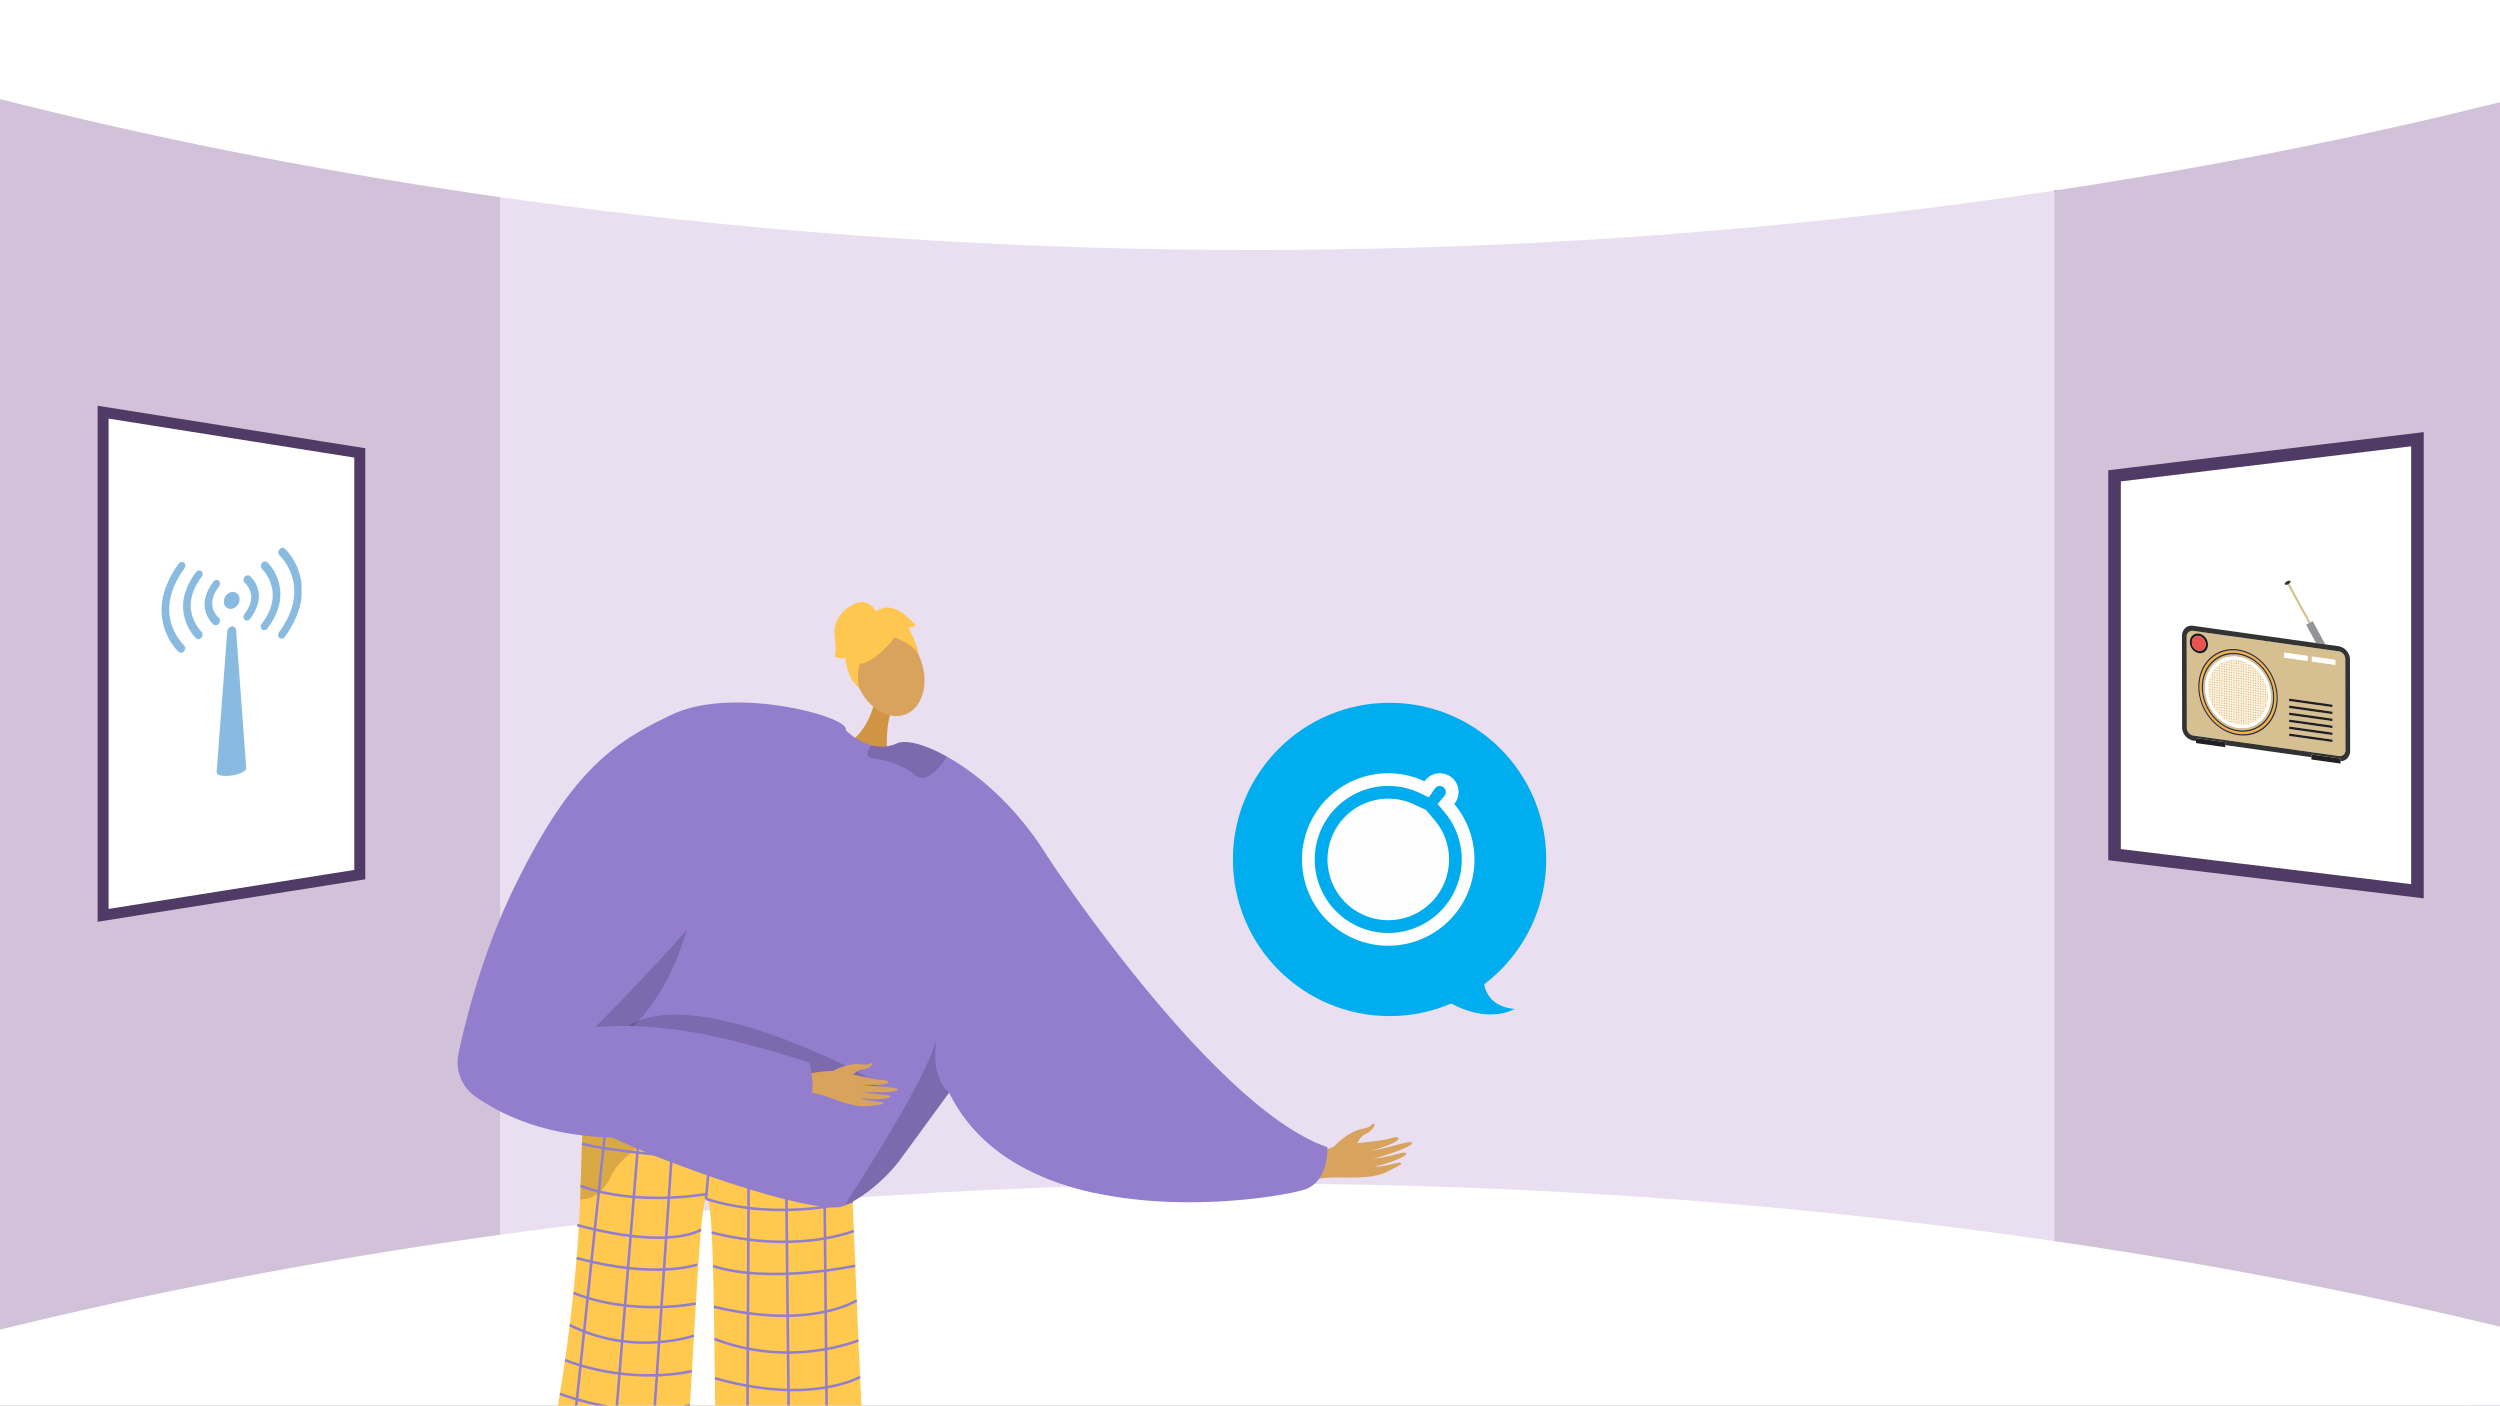 <svg xmlns="http://www.w3.org/2000/svg" xmlns:xlink="http://www.w3.org/1999/xlink" width="1366" height="768" viewBox="0 0 1366 768"><rect x="0" y="0" width="1366" height="768" fill="#808080" stroke="none"/><defs><style>.a,.n{fill:none;}.b{clip-path:url(#a);}.c{fill:#d1c2da;}.d{fill:#eadff1;}.e,.f,.g{fill:#fff;}.f,.g{stroke:#4f3b65;}.f,.g,.n{stroke-miterlimit:10;}.f{stroke-width:6.876px;}.g{stroke-width:6px;}.h{clip-path:url(#b);}.i,.p{fill:#d8a35d;}.i{fill-rule:evenodd;}.j{fill:#937dcd;}.k{fill:#ffc84f;}.l{opacity:0.3;}.m{opacity:0.5;}.n{stroke:#937dcd;stroke-width:1.407px;}.o{fill:#d19442;}.q{opacity:0.15;}.r{fill:#ffc74f;}.s{isolation:isolate;}.t{clip-path:url(#c);}.u{fill:#89bbe1;}.v{fill:#00adef;}.w{fill:#fefefe;}.x{fill:#00acee;}.y{clip-path:url(#d);}.z{fill:#d6c091;}.aa{fill:#333;}.ab{fill:#929497;}.ac{fill:#faaf40;}.ad{fill:#ffefd4;}.ae{fill:#1a1a1a;}.af{fill:#eb524f;}.ag{fill:#231f20;}</style><clipPath id="a"><rect class="a" width="1366" height="768" transform="translate(4380.934 2943.038)"/></clipPath><clipPath id="b"><rect class="a" width="544.615" height="469.58" transform="translate(4621.039 3241.456)"/></clipPath><clipPath id="c"><path class="a" d="M4469.027,3372.177l.224-120.544,76.518-10.754-.224,120.544Z"/></clipPath><clipPath id="d"><path class="a" d="M5665.063,3361l-.179-96.038-91.808-12.9.179,96.038Z"/></clipPath></defs><g transform="translate(-4380.934 -2943.038)"><g class="b"><path class="c" d="M5746.934,2945.106v770.5L5504.67,3646.95l-33-6.362,1.636-566.951,30.123-25.966Z"/><path class="c" d="M4697.076,3062.881l-16.054,565.2-300.089,75.579V2941.7l298.889,95.056Z"/><path class="d" d="M5078.813,3025.9h-424.67v627.183h849.29V3025.9Z"/><path class="e" d="M4380.733,2997.163c121.675,30.863,335.749,75.061,615.087,81.648,353.023,8.325,622.52-47.851,751.114-79.947v-63.445h-1366.2Z"/><path class="e" d="M4380.733,3669.573c121.675-29.856,335.749-72.615,615.087-78.987,353.023-8.053,622.52,46.292,751.114,77.342v47.939l-1366,2.79Z"/></g><path class="f" d="M5536.32,3203.028v207l66.988,8.1,21.016,2.53,77.5,9.37v-247l-77.5,9.37-21.016,2.53Z"/><path class="g" d="M4577.522,3190.513v230.408l-56.767,9.016-17.81,2.816-65.672,10.43V3168.251l65.672,10.43,17.81,2.816Z"/><g class="h"><path class="i" d="M5109.646,3569.7s7.188-8.2,15.568-9.845c4.982-.98,4.813-2.237,5.652-2.648,2.786-1.366.256,4.013-3.947,5.54-3.416,1.24-5.106,7.233-7.135,8.574s-8.16,3.9-9.747,3.146S5109.646,3569.7,5109.646,3569.7Z"/><path class="i" d="M5087.554,3580.892c1.529-.584,17.493-11.058,26.332-12.241s22.094-2.1,26.621-3.59c5.326-1.753,6.775.331.664,2.956-3.972,1.706-12.141,4.433-13.968,4.583-.886.072,4.863-.942,11.093-2.5,6.623-1.659,13.792-3.839,14.172-2.663.738,2.281-18.29,8.259-21.666,8.765a85.255,85.255,0,0,0,8.893-1.45c4-.881,8.568-2.5,9.511-1.7,1.485,1.26-8.542,5.677-16.917,7.191-.135.279,2.6.593,12.429-1.872.988-.248,3.542.083.342,1.725-6.734,3.456-9.375,5.439-19.31,6.158-9.689.7-20.479-.856-27.36,1.771Z"/><path class="j" d="M5094.557,3592.731c-7.765,3.039-64.148,13.379-115.9,2.012-32.665-7.16-63.473-22.986-79.059-54.751-40.276-82.112,53.836-128.689,53.836-128.689a1.78,1.78,0,0,1,.141.225c4.079,6.161,91.8,137.777,152.674,158.316C5106.247,3569.844,5107.218,3587.766,5094.557,3592.731Z"/><path class="k" d="M4682.741,3727.688l11.32.02,3.8.01a107.12,107.12,0,0,0,18.51,3.61,101.025,101.025,0,0,0,20.97.03,83.036,83.036,0,0,0,17.28-3.53l2.22.01c.36-5.61.72-11.33,1.06-17.07.38-6.18.74-12.4,1.1-18.56.38-6.54.75-13.01,1.11-19.33.15-2.49.3-4.96.44-7.39q.3-5.22.6-10.22c.58-9.67,1.15-18.65,1.71-26.5.37-5.13.73-9.78,1.1-13.82.88-9.68,1.77-15.87,2.69-16.87.35-.38.67-.26.97.3.95,1.81,1.64,8.29,2.17,18.12.18,3.39.34,7.18.48,11.32q.12,3.345.22,6.98c.19,6.76.35,14.23.49,22.23.04,2.76.09,5.58.13,8.46.05,2.97.09,6,.14,9.09.09,6.94.18,14.15.28,21.51.06,5.39.13,10.87.2,16.39.06,5.1.13,10.24.2,15.39l17.36.03,22.72.05,20.74.04,19.75.04c-.21-3.92-.42-7.99-.62-12.16-.33-6.59-.66-13.46-.99-20.48-.3-6.56-.61-13.25-.91-19.97-.14-3.31-.29-6.62-.43-9.93q-.27-5.94-.52-11.86c-.27-6.42-.53-12.77-.79-18.96-.23-5.38-.44-10.63-.65-15.71-.04-1.13-.09-2.26-.13-3.37-.23-5.58-.44-10.93-.64-15.96v-.05c-.06-1.54-.12-3.06-.18-4.54-.21-5.24-.39-10.08-.56-14.41-.54-14-.86-22.73-.86-22.73a11.407,11.407,0,0,1-6.71,2.43c-1.8-.12-4.3-.29-7.37-.49-3.68-.26-8.18-.58-13.28-.95h-.01q-3.63-.27-7.62-.57c-.59-.05-1.18-.09-1.78-.13h-.01c-5.71-.44-11.87-.93-18.28-1.46q-2.775-.225-5.63-.47c-.54-.05-1.08-.09-1.63-.14h-.01c-3.99-.34-8.04-.69-12.1-1.06-5.11-.47-10.22-.95-15.23-1.45-2.08-.21-4.15-.42-6.18-.63-3.24-.34-6.42-.69-9.5-1.04h-.04c-3.06-.35-6.03-.71-8.87-1.07-2.38-.3-4.68-.6-6.87-.91-.11-.01-.22-.03-.33-.04-.93-.13-1.44-.21-1.44-.21-5.12-.74-9.6-1.49-13.21-2.24-1.05-.22-2.03-.44-2.93-.66-.12-.04-.25-.07-.37-.1-.2-.05-.4-.1-.59-.15-.58-.15-1.11-.3-1.6-.45-.56-.17-1.07-.34-1.52-.52-.13-.05-.26-.1-.38-.15a9.3,9.3,0,0,1-1.13-.54,2.8,2.8,0,0,1-.86-.69v.15c-.01.2-.02.61-.04,1.21-.01.15-.01.3-.02.46-.02.54-.04,1.19-.07,1.96-.02.61-.05,1.28-.07,2.03-.02.56-.04,1.16-.06,1.79-.02.34-.03.69-.04,1.05,0,.09-.01.17-.01.26-.01.34-.02.69-.04,1.05q-.06,1.965-.15,4.26-.03.825-.06,1.71c-.03,1.05-.07,2.14-.11,3.27-.05,1.42-.1,2.91-.15,4.46v.1c-.01.2-.01.41-.02.62q-.015.42-.03.84c-.02.51-.03,1.02-.05,1.53-.02.57-.04,1.15-.06,1.73-.02.52-.03,1.05-.05,1.59-.12,3.44-.24,7.09-.36,10.92-.03.63-.05,1.27-.07,1.91-.05,1.29-.09,2.6-.13,3.92-.08,2.39-.16,4.85-.24,7.35-.15,4.62-.37,9.4-.65,14.29-.34,5.79-.76,11.75-1.26,17.79q-.33,3.93-.7,7.9c-.88,9.5-1.93,19.15-3.1,28.68-.04.33-.08.66-.13.99-.76,6.15-1.57,12.24-2.42,18.21-.9,6.3-1.84,12.47-2.81,18.42-1.02,6.25-2.07,12.26-3.12,17.94C4683.391,3724.328,4683.071,3726.028,4682.741,3727.688Z"/><g class="l"><path d="M4784.426,3556.256c.249,0,.5,0,.737,0C4785.163,3556.258,4784.9,3556.254,4784.426,3556.256Z"/><path class="m" d="M4784.426,3556.256c-19.657-.121-62.093-6.551-62.093-6.551-12.477-1.8-21.187-3.671-22.589-5.5,0,0,0,.051,0,.145-.075,1.967-.88,24.492-1.831,54.026a14.46,14.46,0,0,0,2.072-.06c4.463-.437,8.069-2.869,10.964-6.454a35.593,35.593,0,0,0,4.74-8.045C4732.625,3557.376,4778.123,3556.28,4784.426,3556.256Z"/></g><path class="n" d="M4831.1,3555.258l.04,4.58.2,20.15.21,22.49v.04l.17,17.18v.92l.16,16.68.22,22.4.05,5.79.14,14.7.2,20.92.19,19.49.07,7.39"/><path class="n" d="M4810.221,3557.818l.01.5.03,3.68.18,16.93.21,19.58.06,5.62.18,17.43.01,1.35.17,16.12.24,22.91.04,3.55.18,16.56.21,20.49.2,19.05.07,6.36"/><path class="n" d="M4790.161,3556.1v.63l-.05,8.96-.02,4.56-.04,7.49-.08,14.98-.05,10.35-.09,17.26-.02,5.06-.07,13.12-.11,22.05-.03,4.93-.07,14.44-.1,20.32-.1,18.09-.04,9.56"/><line class="n" x1="4.197" y2="43.649" transform="translate(4766.653 3554.433)"/><path class="n" d="M4737.341,3731.358l.24-3.56.96-14.25,1.29-19.07,1.22-18.12.74-10.87.56-8.31.1-1.46,1.28-19.02.37-5.42.81-12.05,1.47-21.77,1.31-19.36.23-3.46.17-2.53.03-.41.6-8.93.08-1.19.56-8.24.02-.36.03-.39"/><path class="n" d="M4716.371,3731.328l.29-3.57,1.25-15.41,1.52-18.8,1.43-17.7,1.31-16.22.27-3.26,1.65-20.47.01-.1.14-1.74,1.27-15.72,1.72-21.29,1.97-24.26.16-2.02.03-.4.48-5.94,1.09-13.48.01-.08"/><path class="n" d="M4712.841,3549.308l-1.39,13.21-.2,1.91-.62,5.91-2.5,23.69-.08.81v.01l-2.11,19.98-1.86,17.64-.48,4.62-1.59,15.1v.01l-1.42,13.45-.52,4.91-1.95,18.52-1.95,18.58-2,18.92-.11,1.13"/><path class="n" d="M4846.081,3580.628s-116.88-4.517-147.164-12.657"/><path class="n" d="M4766.653,3598.082c39.936,12.728,80.168,1.5,80.168,1.5"/><path class="n" d="M4767.33,3595.363s-37.645,7.167-69.181-4.332"/><path class="n" d="M4847.461,3615.592s-30.674,12.843-77.675.908"/><path class="n" d="M4848.241,3634.664s-46.875,10.016-77.755.131"/><path class="n" d="M4849.038,3653.613s-24.83,16.235-78.062,3.416"/><path class="n" d="M4849.988,3675.413s-37.064,15.482-78.741-.836"/><path class="n" d="M4850.9,3695.386s-26.656,15.672-79.373.7"/><path class="n" d="M4851.882,3715.866s-36.233,15.144-80.156-3.386"/><path class="n" d="M4763.962,3614.95s-16.446,11.359-67.653-2.528"/><path class="n" d="M4761.917,3634s-22.411,8.194-65.919-3.542"/><path class="n" d="M4761.147,3655.268s-34.134,7.16-66.789-5.744"/><path class="n" d="M4760.115,3672.874s-33.581,11.6-67.912-5.841"/><path class="n" d="M4759,3692.2s-31.723,8.158-69.35-5.964"/><path class="n" d="M4757.9,3710.768s-26.958,9.413-71.061-6.112"/><path class="n" d="M4683.721,3722.6a109.655,109.655,0,0,0,10.45,3.98q1.86.615,3.69,1.14a107.12,107.12,0,0,0,18.51,3.61,101.025,101.025,0,0,0,20.97.03,83.036,83.036,0,0,0,17.28-3.53c1.22-.4,1.87-.67,1.87-.67"/><path class="o" d="M4858.626,3327.173s-3.439,16.9-16.306,22.967,23.393,6.984,23.393,6.984-1.536-17.625,2.788-27S4858.626,3327.173,4858.626,3327.173Z"/><ellipse class="p" cx="18.521" cy="25.269" rx="18.521" ry="25.269" transform="translate(4840.203 3292.894) rotate(-21.079)"/><path class="j" d="M4978.655,3594.743c-32.665-7.16-63.473-22.986-79.059-54.751-.057.085-.113.155-.169.239-.169.211-.338.437-.507.69a.714.714,0,0,0-.112.155c-4.488,6.133-26.518,36.251-26.518,36.266-7.99,10.41-20.2,20.412-29.893,24.435-.633.281-1.28.52-1.871.731-23.76,3.714-122.711-33.888-134.5-43.285-5.317-4.235-7.4-24.084-7.821-45.607-.535-26.236,1.364-55,2.757-61.067,2.363-10.171,49.082-122.7,122.387-115.579a75.221,75.221,0,0,1,19.076,4.473s.549.577,1.519,1.435a36.1,36.1,0,0,0,6.626,4.713,28.133,28.133,0,0,0,6.767,2.715,20.735,20.735,0,0,0,13.828-1.126c4.586-2.053,14.771.352,27.136,7.259,17.177,9.58,38.6,27.854,55.131,54.864a1.78,1.78,0,0,1,.141.225,176.741,176.741,0,0,1,23.689,65.034A419.367,419.367,0,0,1,4978.655,3594.743Z"/><path class="q" d="M4899.592,3539.986c-.055.086-.12.155-.175.241-.167.215-.338.442-.5.688-.043.046-.073.1-.12.155-4.488,6.133-26.5,36.262-26.509,36.275-7.994,10.4-20.2,20.41-29.9,24.428,11.024-17.6,44.137-68.273,50.192-90.865C4889.286,3533.444,4899.6,3539.972,4899.592,3539.986Z"/><path class="q" d="M4854.976,3353.927c-.533,1.588,0,2.893,2.682,3.311,8.359,1.307,17.363,4.245,23.053,9.232a5.841,5.841,0,0,0,5.487,1.389c4.956-1.207,9.768-7.786,11.78-10.739a2.336,2.336,0,0,0,.321-.682c-12.369-6.908-22.544-9.314-27.139-7.251a20.707,20.707,0,0,1-13.824,1.114A11.406,11.406,0,0,0,4854.976,3353.927Z"/><path class="r" d="M4867.85,3293.774s-23.524,28.12-24.909-1.935C4841.982,3271.044,4883.678,3274.037,4867.85,3293.774Z"/><path class="r" d="M4861.061,3289.083s20.567,3.481,22.793,14.067c0,0-7.775-31.17-24.707-25.5s-22.757,9.758-9.154,40.645C4849.993,3318.292,4845.184,3291.406,4861.061,3289.083Z"/><path class="r" d="M4859.947,3277.562s-4.413-8.945-13.095-4.091-10.6,11.623-9.886,17.379.917,10.2-.4,10.706c0,0,5.456,2.42,6.262.6,0,0,.232,10.753,7.548,16.835,0,0-2.9-12.6,3.159-16.439S4859.947,3277.562,4859.947,3277.562Z"/><path class="r" d="M4859.076,3277.8s5.045-6.467,15.15.191l6.973,6.358s-.807,1.819-3.938,1.518c0,0,4.761,8.788,5.519,14.492l-9.963-14.287Z"/><path class="q" d="M4715.421,3514.156s10.265-40.772,114.077,4.9-88.524,1.464-88.524,1.464Z"/><path class="q" d="M4761.621,3411.3s3.646,110.087-102.059,124.82l-2.266.692,7.509-23.4s62.089-48.075,62.725-49.6S4761.621,3411.3,4761.621,3411.3Z"/><path class="i" d="M4814.955,3531.14c1.4-.047,17.3-4.1,24.816-2.589s18.539,4.467,22.634,4.521c4.818.063,5.413,2.162-.287,2.587-3.7.277-11.1.21-12.63-.179-.74-.188,4.215.594,9.713,1.066,5.846.5,12.28.734,12.26,1.8-.037,2.06-17.17,1.6-20.054,1.069a73.47,73.47,0,0,0,7.631,1.306c3.5.4,7.661.363,8.2,1.276.854,1.439-8.528,2.226-15.755,1.116-.188.189,1.949,1.21,10.622,1.952.872.074,2.854,1.057-.2,1.5-6.438.927-9.138,1.8-17.411-.391-8.069-2.138-16.4-6.417-22.727-6.206Z"/><path class="i" d="M4836.033,3528.219s8.13-4.653,15.4-3.65c4.321.6,4.535-.473,5.332-.573,2.645-.331-.914,3.333-4.755,3.4-3.123.053-6.17,4.451-8.194,4.973s-7.719.887-8.8-.166S4836.033,3528.219,4836.033,3528.219Z"/><path class="j" d="M4748.407,3333.356c-32.173,15.137-56.041,30.992-87.724,97.131-16.074,33.555-25.14,69.2-29.236,88.206a22.9,22.9,0,0,0,9.383,23.581c71.717,49.991,181.635.593,181.635.593,5.061-.335.74-19.318.74-19.318-43.843-13.587-77.945-22.3-117.016-19.284.2-.03,53.7-54.177,63.64-70.554,26.054-42.951,78.073-71.321,73.177-92.665C4841.317,3333.664,4780.86,3318.087,4748.407,3333.356Z"/></g><g class="s"><g class="t"><path class="u" d="M4507.527,3285.335a3.009,3.009,0,0,0-2.432,2.7l-5.8,76.9c0,1.989,4.034,2.416,8.073,1.848s8.081-2.129,8.084-4.118l-5.514-75.315a2.116,2.116,0,0,0-2.414-2.02"/><path class="u" d="M4507.554,3266.488a5.308,5.308,0,0,0-4.287,5.218,3.77,3.77,0,0,0,4.269,4.007,5.306,5.306,0,0,0,4.279-5.209,3.771,3.771,0,0,0-4.261-4.016"/><path class="u" d="M4535.022,3286.143l0,0,0,0h0m.147-.213a1.725,1.725,0,0,0-.111.16l-.036.053a1.838,1.838,0,0,0,.147-.213m6.319-23.328c0,.013.009.1.02.194l.007.05-.008-.1c0-.019-.006-.038-.007-.056l-.012-.083m-1.86-6.983.007.018v0l0-.007,0-.007m-.064-.151.019.044.045.107-.037-.091-.027-.06m-.032-.077c.008.021.02.048.032.077-.01-.026-.021-.051-.032-.077m-4.175-7.036c.018.027.065.091.115.154a1.643,1.643,0,0,0,.128.16.324.324,0,0,0-.027-.041l-.029-.037c-.058-.073-.117-.151-.176-.222l-.011-.014m4.217,29.012.006-.018-.006.018m.014-.04,0-.006,0,.006m.014-.04.021-.058-.021.058m.028-.077.041-.11-.041.11m1.881-7.559,0-.024,0,.023h0m-6.468-27.265a2.207,2.207,0,0,0-1.443.855,2.443,2.443,0,0,0-.006,3.2,19.155,19.155,0,0,1,1.763,1.915l-.008-.014.011.012.128.163c.019.025.038.05.056.075l.016.019.013.018c.113.151.223.3.338.451.312.423.615.864.911,1.307a30.729,30.729,0,0,1,1.884,3.227c.292.583.569,1.175.826,1.778-.01-.025-.016-.042-.012-.043l.1.237.019.048.031.075-.03-.071c.067.17.137.333.2.506.136.361.263.715.391,1.077a31.119,31.119,0,0,1,1.184,4.813c.028.192.055.378.083.569v0s.005.015.012.05l.007.091a1.544,1.544,0,0,1,.032.241v0a1.246,1.246,0,0,1-.024-.14v.01c.055.459.094.929.125,1.4.062.933.077,1.882.051,2.836-.017.5-.042,1.017-.083,1.533-.024.228-.041.464-.065.692-.009.122-.025.237-.041.36l-.009.082c-.157,1.024-.324,2.04-.557,3.058-.259,1.134-.581,2.268-.952,3.383-.1.282-.193.564-.3.846l-.063.178c-.035.093-.08.211-.1.251-.233.612-.49,1.219-.756,1.826q-.82,1.841-1.808,3.617c-.346.619-.7,1.239-1.077,1.854-.193.312-.385.634-.586.938a2.132,2.132,0,0,1-.277.433c-.052.078-.1.157-.157.242q-.651.972-1.349,1.927c-.714.99-.877,2.448-.006,3.2a2.028,2.028,0,0,0,1.571.429,2.064,2.064,0,0,0,1.393-.846,51.6,51.6,0,0,0,8.014-15.751,34.31,34.31,0,0,0,1.241-12.924,33.669,33.669,0,0,0-2.856-10.455,31.021,31.021,0,0,0-3.752-6.215,22.38,22.38,0,0,0-2.517-2.9l-.04-.029a1.858,1.858,0,0,0-1.521-.438"/><path class="u" d="M4529.8,3265.8l.007.059,0,.025-.006-.055,0-.029m-.013,5.113.019-.17,0-.015,0,.023-.019.162m.03-.261c.005-.045.008-.078.008-.078l0,.046-.005.032m-1.37-9.993-.032-.076c-.009-.025-.018-.05-.027-.072l.019.047.04.1m-2.9-10.841a2.243,2.243,0,0,0-1.459.853,2.444,2.444,0,0,0-.006,3.2c.128.12.256.25.376.38.144.161.28.315.415.477.08.093.16.185.24.286.038.043.121.144.181.218l.091.116c.112.14.216.289.319.43.232.322.456.654.679.985a26.314,26.314,0,0,1,1.4,2.449q.348.69.646,1.413l.035.086.085.217q.155.406.287.815a22.256,22.256,0,0,1,.89,3.592,4.224,4.224,0,0,1,.071.457v.009c-.007-.07-.013-.128-.013-.128s0,.029.012.1l.006.056.034.215h0s-.014-.074-.027-.161c.033.314.061.634.082.948a19.31,19.31,0,0,1,.036,2.052c-.008.365-.025.73-.058,1.1-.008.157-.024.315-.041.473-.006.078-.013.161-.02.241-.11.734-.237,1.462-.409,2.2a24.8,24.8,0,0,1-.789,2.687c-.01.038-.076.215-.093.262l-.012.029c-.1.247-.193.494-.3.734-.193.459-.4.912-.619,1.357a32.939,32.939,0,0,1-1.639,2.988c-.08.124-.153.237-.225.36l-.066.108c-.139.231-.305.457-.464.676-.369.544-.763,1.075-1.164,1.6a2.432,2.432,0,0,0-.006,3.2,1.968,1.968,0,0,0,1.55.434,2.135,2.135,0,0,0,1.414-.851,36.117,36.117,0,0,0,6.083-11.556,24.96,24.96,0,0,0,.931-9.578,25.608,25.608,0,0,0-4.957-12.735,18.641,18.641,0,0,0-1.99-2.349,1.806,1.806,0,0,0-1.5-.436"/><path class="u" d="M4517.449,3273.315c-.005.009-.029.084-.081.277h0q.037-.138.08-.276m-1.54-10.47-.1-.139.028.034c.056.076.077.1.076.1m-.157-.206c-.038-.049-.068-.087-.067-.087a.306.306,0,0,1,.028.032l.039.055m.25-5.228a2.123,2.123,0,0,0-1.4.843c-.738.96-.885,2.484-.006,3.2a9.46,9.46,0,0,1,.848.832c.107.123.219.25.328.38.064.087.131.171.2.255a12.748,12.748,0,0,1,.878,1.38,9.073,9.073,0,0,1,.423.822c.064.129.121.258.177.388l.062.166a13.555,13.555,0,0,1,.565,2.091c.019.11.035.224.052.337-.021-.132-.029-.182-.03-.182s.039.294.049.422a12.805,12.805,0,0,1,.038,1.343c-.009.218-.017.435-.034.654-.01.145-.079.551-.078.551s.01-.05.034-.178c-.072.4-.134.806-.231,1.212-.11.466-.282.925-.425,1.389h0a1.457,1.457,0,0,1-.081.277l-.018.068.017-.067v0c-.065.173-.137.347-.218.523-.112.266-.233.534-.361.794a20.987,20.987,0,0,1-1.069,1.914c-.018.032-.059.1-.1.167-.1.16-.214.313-.321.47-.241.345-.489.683-.738,1.021a2.4,2.4,0,0,0-.006,3.19,1.947,1.947,0,0,0,1.543.435,2.136,2.136,0,0,0,1.413-.851c3.042-4.006,5.334-9,4.782-13.905a15.33,15.33,0,0,0-3.612-8.37,8.582,8.582,0,0,0-1.127-1.146,2.008,2.008,0,0,0-1.554-.428"/><path class="u" d="M4473.579,3279.238a1,1,0,0,1-.02-.167v0s.008.082.02.171m6.438-29.117a2.066,2.066,0,0,0-1.393.846,51.243,51.243,0,0,0-8,15.741,34.214,34.214,0,0,0-1.25,12.934,33.641,33.641,0,0,0,2.856,10.446,31.267,31.267,0,0,0,3.752,6.224,22.283,22.283,0,0,0,2.518,2.888l.04.037a1.87,1.87,0,0,0,1.524.434,2.2,2.2,0,0,0,1.44-.85,2.425,2.425,0,0,0,.006-3.2,17.5,17.5,0,0,1-1.767-1.939c-.022-.024-.044-.048-.065-.073l-.055-.075c-.144-.178-.287-.365-.431-.552-.312-.432-.615-.865-.911-1.307a31.873,31.873,0,0,1-1.884-3.228c-.311-.622-.606-1.254-.877-1.908l-.048-.114v0c-.066-.167-.132-.34-.2-.513-.136-.353-.263-.716-.383-1.079a29.77,29.77,0,0,1-1.192-4.811c-.028-.191-.057-.389-.085-.581l0-.029-.023-.2c-.055-.468-.1-.938-.126-1.409-.062-.934-.077-1.882-.051-2.828.017-.512.05-1.027.091-1.534.017-.236.033-.472.058-.7.016-.114.024-.236.04-.351l.011-.1c.157-1.019.323-2.032.556-3.037.258-1.143.58-2.269.951-3.384.1-.29.193-.572.3-.855l.055-.145c.037-.095.09-.236.106-.283.241-.613.491-1.219.764-1.819.539-1.234,1.15-2.435,1.8-3.616.345-.627.707-1.248,1.076-1.862.193-.313.386-.625.587-.938a2.276,2.276,0,0,1,.281-.438,2.269,2.269,0,0,0-.15.22,1.741,1.741,0,0,0,.11-.153c.064-.1.128-.2.192-.295.434-.649.891-1.293,1.349-1.927.715-.991.878-2.458.006-3.2a2.023,2.023,0,0,0-1.571-.43"/><path class="u" d="M4485.307,3276.381v0m0-.025-.007-.062.007.062m4.214-21.622a2.134,2.134,0,0,0-1.412.847,36.266,36.266,0,0,0-6.084,11.556,24.991,24.991,0,0,0-.931,9.578,25.682,25.682,0,0,0,4.958,12.745,18.652,18.652,0,0,0,1.989,2.339,1.8,1.8,0,0,0,1.508.443,2.221,2.221,0,0,0,1.456-.859,2.442,2.442,0,0,0,.006-3.2c-.128-.121-.256-.25-.376-.38-.144-.152-.279-.315-.415-.469-.08-.092-.16-.193-.24-.286-.03-.035-.09-.109-.144-.175s-.1-.133-.127-.167c-.1-.141-.216-.281-.32-.431-.232-.322-.455-.653-.679-.985a26.3,26.3,0,0,1-1.4-2.448c-.231-.461-.447-.932-.646-1.405l-.007-.014c-.037-.1-.075-.2-.113-.3q-.155-.406-.286-.816a22.072,22.072,0,0,1-.89-3.583c-.024-.152-.048-.3-.072-.465l-.018-.147c-.031-.3-.056-.593-.076-.9-.047-.676-.053-1.366-.036-2.052.009-.364.025-.729.058-1.1.008-.157.025-.315.041-.472,0-.048.008-.1.013-.144l0-.014c.106-.758.235-1.52.413-2.271a24.444,24.444,0,0,1,.79-2.7c.016-.044.1-.267.1-.267l-.063.158c-.042.107-.059.147-.06.147s.1-.269.124-.329c.1-.238.193-.485.3-.733.193-.451.4-.9.619-1.349a30.641,30.641,0,0,1,1.647-3c.073-.122.145-.236.217-.35l.116-.2c.128-.2.274-.4.414-.6.378-.545.763-1.075,1.164-1.6a2.433,2.433,0,0,0,.006-3.2,1.978,1.978,0,0,0-1.551-.431"/><path class="u" d="M4497.737,3268.441v0c-.027.1-.057.2-.088.3h0a2.611,2.611,0,0,0,.089-.306m1.258-8.5a2.126,2.126,0,0,0-1.409.847c-3.043,4.015-5.326,9-4.783,13.915a15.33,15.33,0,0,0,3.62,8.368,9.264,9.264,0,0,0,1.119,1.148,2.036,2.036,0,0,0,1.56.423,2.133,2.133,0,0,0,1.4-.84c.731-.967.878-2.483.006-3.2a8.34,8.34,0,0,1-.855-.839c-.126-.144-.252-.288-.377-.44-.048-.063-.1-.128-.143-.2a11.819,11.819,0,0,1-.886-1.371c-.152-.272-.295-.546-.423-.822-.068-.138-.13-.286-.19-.426-.017-.042-.033-.085-.049-.128a13.154,13.154,0,0,1-.557-2.091c-.011-.056-.021-.111-.031-.166,0-.037-.039-.293-.048-.411a12.708,12.708,0,0,1-.037-1.352c.008-.217.016-.434.033-.653.011-.146.083-.549.081-.548s-.019.1-.073.374c.089-.47.154-.938.267-1.4s.281-.931.424-1.389a1.555,1.555,0,0,1,.084-.29l0-.012.012-.042-.011.039c.063-.168.134-.337.212-.5.112-.266.233-.534.362-.794.329-.66.683-1.3,1.068-1.922l.118-.2c.1-.147.2-.293.3-.433.241-.345.49-.691.747-1.021a2.435,2.435,0,0,0,.006-3.2,1.986,1.986,0,0,0-1.555-.431"/></g></g><circle class="v" cx="85.597" cy="85.597" r="85.597" transform="translate(5054.596 3327.038)"/><path class="v" d="M5191.681,3478.453s-.481,14.413,16.815,15.854c0,0-14.413,9.128-36.993-4.324Z"/><path class="w" d="M5175.512,3382.319a10.219,10.219,0,1,0-16.221-12.4,47.125,47.125,0,1,0,16.221,12.4Z"/><path class="x" d="M5139.5,3379.432a32.894,32.894,0,0,1,13.948,3.073l5.267,2.444,1.417.658,1.017,1.207,3.75,4.449a33.2,33.2,0,1,1-25.4-11.831m28.16-6.939a3.248,3.248,0,0,0-2.688,1.408l-3.336,4.754-5.267-2.445a39.775,39.775,0,0,0-16.869-3.717,40.163,40.163,0,1,0,30.705,14.3l-3.749-4.449,3.727-4.468a3.243,3.243,0,0,0,.76-2.1,3.287,3.287,0,0,0-3.283-3.283Z"/><g class="s"><g class="y"><path class="z" d="M5631.832,3261.86l11.6,21.2-1.062.567-11.6-21.188a3.332,3.332,0,0,0,.546-.244,3.5,3.5,0,0,0,.508-.336"/><path class="aa" d="M5632.008,3260.34a.579.579,0,0,1,.458.262c.176.322-.1.829-.634,1.258a3.5,3.5,0,0,1-.508.336,3.332,3.332,0,0,1-.546.244,2.1,2.1,0,0,1-.94.13.582.582,0,0,1-.46-.267c-.225-.412.287-1.118,1.143-1.585a2.544,2.544,0,0,1,1.487-.378"/><path class="ab" d="M5644.64,3282.418l6.824,12.7-5.046-.709-5.4-10.052,1.36-.727,1.062-.567,1.2-.643"/><path class="z" d="M5607.768,3337.863l0,.847.841.118,0-.847-.841-.118m-1.322-.186,0,.847.841.118,0-.847-.841-.118m-1.321-.186v.847l.841.118v-.847l-.841-.118m-1.322-.186,0,.847.841.119,0-.848-.841-.118m-1.314-.184,0,.847.841.118,0-.847-.841-.118m-1.321-.186v.847l.841.118v-.847l-.841-.118m-1.322-.186v.847l.841.118v-.847l-.841-.118m10.555.153,0,.847.841.118,0-.847-.841-.118m-1.322-.186,0,.847.841.118,0-.847-.841-.118m-1.313-.185v.847l.841.119v-.847l-.841-.119m-1.322-.185v.847l.842.118,0-.847-.841-.118m-1.322-.186,0,.847.841.118,0-.847-.841-.118m-1.322-.186,0,.847.841.118v-.847l-.842-.118m-1.313-.185v.848l.841.118v-.847l-.841-.119m-1.322-.185,0,.847.841.118,0-.847-.841-.118m-1.322-.186,0,.847.841.118,0-.847-.841-.118m-1.313-.185v.847l.833.117v-.847l-.833-.117m-1.322-.185v.847l.842.118,0-.847-.841-.118m14.512.708,0,.847.841.118,0-.847-.841-.118m-1.321-.186v.847l.841.118v-.847l-.841-.118m-1.322-.186,0,.847.84.119v-.848l-.841-.118m-1.314-.184,0,.847.841.118,0-.847-.841-.118m-1.322-.186,0,.847.841.118v-.847l-.842-.118m-1.321-.186v.847l.841.118v-.847l-.841-.118m-1.322-.186,0,.847.841.119,0-.847-.841-.119m-1.314-.184,0,.847.841.118,0-.847-.841-.118m-1.321-.186v.847l.841.118v-.847l-.841-.118m-1.322-.186v.847l.842.119,0-.848-.841-.118m-1.314-.184,0,.847.833.117,0-.847-.833-.117m-1.322-.186,0,.847.841.118v-.847l-.842-.118m-1.321-.186v.847l.841.118v-.847l-.841-.118m-1.322-.186,0,.847.841.119,0-.847-.841-.119m18.478,1.257v.848l.833.117v-.848l-.833-.117m-1.322-.185v.847l.841.118v-.847l-.841-.118m-1.322-.186,0,.847.841.118,0-.847-.841-.118m-1.322-.186,0,.847.841.118,0-.847-.841-.118m-1.313-.184v.847l.841.118v-.847l-.841-.118m-1.322-.186v.847l.842.118,0-.847-.841-.118m-1.322-.186,0,.847.841.118,0-.847-.841-.118m-1.322-.186,0,.847.841.119v-.848l-.842-.118m-1.313-.184v.847l.841.118v-.847l-.841-.118m-1.322-.186,0,.847.841.118,0-.847-.841-.118m-1.322-.186,0,.847.841.118,0-.847-.841-.118m-1.313-.185v.848l.833.117v-.847l-.833-.118m-1.322-.185,0,.847.841.118,0-.847-.841-.118m-1.322-.186,0,.847.841.118,0-.847-.841-.118m-1.321-.186v.847l.841.119v-.848l-.841-.118m-1.314-.184v.847l.841.118v-.847l-.841-.118m21.1,1.635v.847l.842.118,0-.847-.841-.118m-1.314-.185,0,.847.833.117,0-.847-.833-.117m-1.322-.186,0,.848.841.118,0-.847-.841-.119m-1.321-.185v.847l.841.118v-.847l-.841-.118m-1.322-.186,0,.847.841.118,0-.847-.841-.118m-1.314-.185,0,.847.841.119,0-.847-.841-.119m-1.322-.185,0,.847.841.118v-.847l-.842-.118m-1.321-.186V3333l.841.118v-.847l-.841-.118m-1.322-.186,0,.847.841.118,0-.847-.841-.118m-1.314-.185,0,.848.841.118,0-.847-.841-.119m-1.321-.185v.847l.841.118v-.847l-.841-.118m-1.322-.186v.847l.842.118,0-.847-.841-.118m-1.314-.185,0,.847.833.117,0-.847-.833-.117m-1.322-.186,0,.848.841.118v-.847l-.842-.119m-1.321-.185v.847l.841.118v-.847l-.841-.118m-1.322-.186,0,.847.841.118,0-.847-.841-.118m-1.314-.185,0,.847.841.119,0-.847-.841-.119m-1.321-.185v.847l.841.118v-.847l-.841-.118m23.748,2.006,0,.847.841.118,0-.847-.841-.118m-1.322-.186,0,.847.841.118,0-.847-.841-.118m-1.313-.185v.848l.833.117v-.847l-.833-.118m-1.322-.185,0,.847.84.118v-.847l-.841-.118m-1.322-.186,0,.847.841.118,0-.847-.841-.118m-1.321-.186v.847l.841.119,0-.848-.84-.118m-1.314-.184v.847l.842.118,0-.847-.841-.118m-1.322-.186,0,.847.841.118,0-.847-.841-.118m-1.322-.186,0,.847.841.118,0-.847-.841-.118m-1.321-.186v.847l.841.119v-.847l-.841-.119m-1.314-.184v.847l.842.118,0-.847-.841-.118m-1.322-.186,0,.847.841.118,0-.847-.841-.118m-1.322-.186,0,.847.841.119v-.848l-.842-.118m-1.313-.184v.847l.833.117v-.847l-.833-.117m-1.322-.186,0,.847.841.118,0-.847-.841-.118m-1.322-.186,0,.847.841.118,0-.847-.841-.118m-1.321-.186v.847l.841.119v-.847l-.841-.119m-1.314-.184V3330l.842.118,0-.847-.841-.118m-1.322-.186,0,.847.841.118,0-.847-.841-.118m-1.322-.186,0,.847.841.118v-.847l-.842-.118m26.392,2.378,0,.848.841.118,0-.847-.841-.119m-1.322-.185,0,.847.841.118v-.847l-.842-.118m-1.321-.186v.847l.842.118,0-.847-.841-.118m-1.314-.185,0,.847.833.117,0-.847-.833-.117m-1.322-.185,0,.847.841.118,0-.847-.841-.118m-1.321-.186v.847l.841.118v-.847l-.841-.118m-1.322-.186,0,.847.841.118,0-.847-.841-.118m-1.314-.185,0,.848.841.118,0-.847-.841-.119m-1.322-.185,0,.847.841.118v-.847l-.842-.118m-1.321-.186v.847l.841.118v-.847l-.841-.118m-1.322-.186,0,.847.841.118,0-.847-.841-.118m-1.314-.185,0,.848.841.118,0-.847-.841-.119m-1.321-.185v.847l.841.118v-.847l-.841-.118m-1.322-.186v.847l.842.118,0-.847-.841-.118m-1.314-.185,0,.847.833.118,0-.848-.833-.117m-1.321-.185v.847l.841.118v-.847l-.841-.118m-1.322-.186v.847l.841.118v-.847l-.841-.118m-1.322-.186,0,.847.841.118,0-.847-.841-.118m-1.314-.185,0,.848.841.118,0-.847-.841-.119m-1.321-.185v.847l.841.118v-.847l-.841-.118m-1.322-.186v.847l.842.118,0-.847-.841-.118m26.392,2.378v.847l.842.118,0-.847-.841-.118m-1.322-.186,0,.847.841.118,0-.847-.841-.118m-1.322-.186,0,.847.841.119v-.848l-.842-.118m-1.313-.184v.847l.833.117v-.847l-.833-.117m-1.322-.186,0,.847.841.118,0-.847-.841-.118m-1.322-.186,0,.847.841.118,0-.847-.841-.118m-1.321-.186v.847l.841.119v-.847l-.841-.119m-1.314-.184v.847l.842.118,0-.847-.841-.118m-1.322-.186,0,.847.841.118,0-.847-.841-.118m-1.322-.186,0,.847.841.119,0-.848-.841-.118m-1.321-.186v.848l.841.118v-.847l-.841-.119m-1.314-.184v.847l.842.118,0-.847-.841-.118m-1.322-.186,0,.847.841.118,0-.847-.841-.118m-1.322-.186,0,.847.841.119v-.848l-.842-.118m-1.313-.184v.847l.833.117v-.847l-.833-.117m-1.322-.186,0,.847.841.118,0-.847-.841-.118m-1.322-.186,0,.847.841.118,0-.847-.841-.118m-1.321-.186v.848l.841.118v-.847l-.841-.119m-1.314-.184v.847l.842.118,0-.847-.841-.118m-1.322-.186,0,.847.841.118,0-.847-.841-.118m-1.322-.186,0,.847.841.119v-.848l-.842-.118m-1.313-.184v.847l.833.117v-.847l-.833-.117m27.705,2.563,0,.847.841.118,0-.847-.841-.118m-1.321-.186v.847l.841.118v-.847l-.841-.118m-1.322-.186v.847l.842.118,0-.847-.841-.118m-1.314-.185,0,.847.833.118,0-.848-.833-.117m-1.321-.185v.847l.841.118,0-.847-.84-.118m-1.322-.186v.847l.841.118v-.847l-.841-.118m-1.322-.186,0,.847.841.118,0-.847-.841-.118m-1.314-.185,0,.848.841.118v-.847l-.842-.119m-1.321-.185v.847l.841.118v-.847l-.841-.118m-1.322-.186,0,.847.84.118v-.847l-.841-.118m-1.322-.186,0,.847.841.119,0-.848-.841-.118m-1.314-.184,0,.847.841.118v-.847l-.842-.118m-1.321-.186v.847l.841.118v-.847l-.841-.118m-1.322-.186,0,.847.841.118,0-.847-.841-.118m-1.314-.185,0,.848.833.117,0-.848-.833-.117m-1.321-.185v.847l.841.118v-.847l-.841-.118m-1.322-.186,0,.847.84.118v-.847l-.841-.118m-1.322-.186,0,.847.841.119,0-.848-.841-.118m-1.314-.184,0,.847.841.118v-.847l-.842-.118m-1.321-.186v.847l.841.118v-.847l-.841-.118m-1.322-.186,0,.847.841.118,0-.847-.841-.118m-1.314-.185,0,.848.833.117,0-.848-.833-.117m29.02,2.747v.848l.841.118v-.847l-.841-.119m-1.314-.184v.847l.842.118,0-.847-.841-.118m-1.322-.186,0,.847.841.118,0-.847-.841-.118m-1.322-.186,0,.847.841.119v-.847l-.842-.119m-1.313-.184v.847l.833.117v-.847l-.833-.117m-1.322-.186,0,.847.841.118,0-.847-.841-.118m-1.322-.186,0,.847.841.119,0-.848-.841-.118m-1.321-.186v.848l.841.118v-.847l-.841-.119m-1.314-.184v.847l.842.118,0-.847-.841-.118m-1.322-.186,0,.847.841.118,0-.847-.841-.118m-1.322-.186,0,.847.841.119,0-.848-.841-.118m-1.321-.185v.847l.841.118v-.847l-.841-.118m-1.314-.185v.847l.842.118,0-.847-.841-.118m-1.322-.186,0,.847.841.118,0-.847-.841-.118m-1.322-.186,0,.848.841.118v-.847l-.842-.119m-1.313-.184v.847l.833.117v-.847l-.833-.117m-1.322-.186,0,.847.841.118,0-.847-.841-.118m-1.322-.186,0,.847.841.119,0-.848-.841-.118m-1.321-.186v.848l.841.118v-.847l-.841-.119m-1.314-.184v.847l.842.118,0-.847-.841-.118m-1.322-.186,0,.847.841.118,0-.847-.841-.118m-1.322-.186,0,.847.841.119v-.847l-.842-.119m-1.313-.184v.847l.833.117v-.847l-.833-.117m29.019,2.738,0,.847.841.119,0-.847-.841-.119m-1.314-.184,0,.847.841.118v-.847l-.842-.118m-1.321-.186v.847l.841.118v-.847l-.841-.118m-1.322-.186,0,.847.841.119,0-.848-.841-.118m-1.314-.184,0,.847.833.117,0-.847-.833-.117m-1.321-.186v.847l.841.118v-.847l-.841-.118m-1.322-.186v.847l.841.118v-.847l-.841-.118m-1.322-.186,0,.847.841.119,0-.848-.841-.118m-1.314-.184,0,.847.841.118v-.847l-.842-.118m-1.321-.186v.847l.841.118v-.847l-.841-.118m-1.322-.186,0,.847.84.118v-.847l-.841-.118m-1.322-.186,0,.848.841.118,0-.847-.841-.119m-1.314-.184,0,.847.841.118v-.847l-.842-.118m-1.321-.186v.847l.842.118,0-.847-.841-.118m-1.322-.186,0,.847.841.119,0-.848-.841-.118m-1.314-.184,0,.847.833.117,0-.847-.833-.117m-1.321-.186v.847l.841.118v-.847l-.841-.118m-1.322-.186,0,.847.841.118,0-.847-.841-.118m-1.322-.186,0,.847.841.119,0-.847-.841-.119m-1.314-.184,0,.847.841.118v-.847l-.842-.118m-1.321-.186v.847l.841.118v-.847l-.841-.118m-1.322-.186,0,.847.841.119,0-.848-.841-.118m-1.314-.184,0,.847.833.117,0-.847-.833-.117m-1.321-.186v.847l.841.118v-.847l-.841-.118m30.341,2.933v.847l.841.118v-.847l-.841-.118m-1.314-.185v.848l.842.118,0-.848-.841-.118m-1.322-.186,0,.848.841.118,0-.848-.841-.118m-1.322-.186,0,.848.841.118v-.847l-.842-.119m-1.313-.184v.847l.833.118v-.848l-.833-.117m-1.322-.186,0,.848.841.118,0-.848-.841-.118m-1.322-.186,0,.848.841.118,0-.847-.841-.119m-1.321-.185v.847l.841.118v-.847l-.841-.118m-1.314-.185v.848l.842.118,0-.848-.841-.118m-1.322-.186,0,.848.841.118,0-.848-.841-.118m-1.321-.186v.848l.841.118,0-.847-.84-.119m-1.322-.185v.847l.841.119v-.848l-.841-.118m-1.314-.185v.848l.842.118,0-.848-.841-.118m-1.322-.186,0,.848.841.118,0-.847-.841-.119m-1.321-.185v.847l.841.118v-.847l-.841-.118m-1.314-.185,0,.848.832.117v-.848l-.833-.117m-1.322-.186,0,.848.841.118,0-.848-.841-.118m-1.321-.186v.848l.841.118,0-.847-.84-.119m-1.322-.185v.847l.841.118v-.847l-.841-.118m-1.314-.185,0,.848.841.118,0-.848-.841-.118m-1.322-.186,0,.848.841.118,0-.848-.841-.118m-1.321-.185v.847l.841.118v-.847l-.841-.118m-1.314-.185v.847l.833.118v-.848l-.833-.117m-1.322-.186,0,.848.841.118,0-.848-.841-.118m30.341,2.933,0,.848.841.118,0-.847-.841-.119m-1.314-.184,0,.847.841.118v-.847l-.842-.118m-1.321-.186v.847l.841.118v-.847l-.841-.118m-1.322-.186,0,.847.841.119,0-.848-.841-.118m-1.314-.184,0,.847.833.117,0-.847-.833-.117m-1.321-.186v.847l.841.118v-.847l-.841-.118m-1.322-.186v.847l.842.118,0-.847-.841-.118m-1.322-.186,0,.848.841.118,0-.847-.841-.119m-1.314-.184,0,.847.841.118v-.847l-.842-.118m-1.321-.186v.847l.841.118v-.847l-.841-.118m-1.322-.186,0,.847.841.119,0-.848-.841-.118m-1.322-.186,0,.848.841.118,0-.847-.841-.119m-1.314-.184,0,.847.841.118v-.847l-.842-.118m-1.321-.186v.847l.842.118,0-.847-.841-.118m-1.322-.186,0,.847.841.119,0-.847-.841-.119m-1.314-.184,0,.847.833.117,0-.847-.833-.117m-1.321-.186v.847l.841.118v-.847l-.841-.118m-1.322-.186,0,.847.841.119,0-.848-.841-.118m-1.322-.186,0,.848.841.118,0-.847-.841-.119m-1.314-.184,0,.847.841.118v-.847l-.842-.118m-1.321-.186v.847l.841.118v-.847l-.841-.118m-1.322-.186,0,.847.841.119,0-.847-.841-.119m-1.314-.184,0,.847.833.117,0-.847-.833-.117m-1.321-.186v.847l.841.118v-.847l-.841-.118m-.521-.073c.018,9.735,7.37,18.686,16.382,19.952a14.113,14.113,0,0,0,7.78-1.036c-.112.046-.23.079-.342.128-.184.078-.376.146-.56.215l-.28-.039v.147c-.16.047-.32.1-.48.148v-.363l-.841-.118v.692c-.128.034-.248.077-.376.1l-.1.013c-.28.056-.561.086-.841.124-.16.021-.32.05-.48.062-.128.017-.265.023-.392.032l-.449-.064v.069c-.16.013-.32.016-.481.019v-.155l-.841-.118v.25c-.161,0-.321-.027-.481-.041v-.277l-.842-.118v.328c-.16-.022-.313-.069-.473-.092v-.3l-.841-.119v.251c-.16-.031-.32-.063-.48-.1v-.216l-.841-.118v.069c-.144-.047-.3-.085-.448-.132l-.033-.014c-.28-.1-.561-.217-.841-.325-.16-.066-.321-.132-.481-.206-.144-.064-.3-.121-.457-.194l.457.064,0-.847-.833-.117v.691c-.168-.084-.32-.166-.481-.258v-.5l-.842-.118v.147c-.1-.066-.185-.13-.281-.187l-.2-.131c-.241-.164-.489-.311-.73-.483l.729.1,0-.847-.841-.118,0,.769c-.161-.118-.321-.252-.482-.378v-.459l-.7-.1-.145-.133c-.152-.142-.305-.293-.465-.437l-.008-.018,0-.83-.841-.118v.13l-.136-.149c-.12-.13-.233-.267-.345-.4l-.152-.168.152.021,0-.847-.841-.118v.1l-.088-.116c-.129-.164-.265-.339-.393-.513l-.016-.028.016,0,0-.847-.649-.091c-.064-.1-.128-.2-.193-.3l-.144-.228c-.113-.188-.225-.377-.338-.566v-.328l-.177-.025c-.1-.169-.184-.346-.281-.524l.457.065,0-.848-.833-.117v.1l-.048-.11c-.08-.176-.145-.341-.217-.515s-.153-.342-.217-.515v-.363l-.144-.02c-.056-.172-.1-.343-.161-.507l.3.043v-.847l-.593-.083c-.049-.172-.089-.342-.129-.5l.721.1,0-.847-.841-.118v.337c-.025-.116-.057-.232-.081-.348-.04-.17-.081-.34-.113-.509-.057-.284-.081-.573-.122-.864-.024-.159-.048-.327-.073-.494-.032-.282-.057-.57-.073-.858-.017-.158-.017-.313-.025-.479v-.008l0-.848-.04-.005m30.862,3.006v.847l.841.119v-.848l-.841-.118m-1.314-.185,0,.848.841.118,0-.848-.841-.118m-1.322-.186,0,.848.841.118,0-.847-.841-.119m-1.321-.185v.847l.841.118v-.847l-.841-.118m-1.314-.185v.848l.833.117v-.848l-.833-.117m-1.322-.186,0,.848.841.118,0-.848-.841-.118m-1.322-.186,0,.848.841.118v-.847l-.842-.119m-1.321-.185v.847l.841.118v-.847l-.841-.118m-1.314-.185,0,.848.841.118,0-.848-.841-.118m-1.322-.186,0,.848.841.118,0-.847-.841-.119m-1.321-.185v.847l.841.118v-.847l-.841-.118m-1.322-.186v.847l.841.119v-.848l-.841-.118m-1.314-.185,0,.848.841.118,0-.848-.841-.118m-1.322-.186,0,.848.841.118v-.847l-.842-.119m-1.321-.185v.847l.841.118v-.847l-.841-.118m-1.314-.185,0,.848.832.117v-.848l-.833-.117m-1.322-.186,0,.848.841.118,0-.848-.841-.118m-1.321-.185v.847l.841.118v-.847l-.841-.118m-1.322-.186v.847l.841.119v-.848l-.841-.118m-1.314-.185,0,.848.841.118,0-.848-.841-.118m-1.322-.186,0,.848.841.118,0-.847-.841-.119m-1.321-.185v.847l.841.118v-.847l-.841-.118m-1.314-.185v.848l.833.117v-.848l-.833-.117m-1.322-.186,0,.848.841.118,0-.848-.841-.118m30.341,2.934,0,.847.841.118,0-.847-.841-.118m-1.314-.185,0,.847.841.118v-.847l-.842-.118m-1.321-.186v.847l.841.118v-.847l-.841-.118m-1.322-.186,0,.848.841.118,0-.847-.841-.119m-1.314-.184,0,.847.833.117,0-.847-.833-.117m-1.321-.186v.847l.841.118v-.847l-.841-.118m-1.322-.186v.847l.842.119,0-.848-.841-.118m-1.322-.186,0,.848.841.118,0-.847-.841-.119m-1.313-.184v.847l.841.118v-.847l-.841-.118m-1.322-.186v.847l.841.118v-.847l-.841-.118m-1.322-.186,0,.847.841.119,0-.847-.841-.119m-1.322-.185,0,.847.841.118,0-.847-.841-.118m-1.314-.185,0,.847.841.118v-.847l-.842-.118m-1.321-.186v.847l.842.119,0-.848-.841-.118m-1.322-.186,0,.848.841.118,0-.847-.841-.119m-1.313-.184v.847l.833.117,0-.847-.832-.117m-1.322-.186v.847l.841.118v-.847l-.841-.118m-1.322-.186,0,.847.841.119,0-.848-.841-.118m-1.322-.185,0,.847.841.118,0-.847-.841-.118m-1.313-.185v.847l.841.118v-.847l-.841-.118m-1.322-.186v.847l.841.118v-.847l-.841-.118m-1.322-.186,0,.848.841.118,0-.847-.841-.119m-1.314-.184,0,.847.833.117,0-.847-.833-.117m-1.321-.186v.847l.841.118v-.847l-.841-.118m30.341,2.933v.847l.841.119v-.848l-.841-.118m-1.314-.185,0,.848.841.118,0-.848-.841-.118m-1.322-.186,0,.848.841.118,0-.847-.841-.119m-1.321-.185v.847l.841.119v-.848l-.841-.118m-1.314-.185v.848l.834.117,0-.848-.833-.117m-1.322-.186,0,.848.841.118,0-.848-.841-.118m-1.322-.185,0,.847.841.118v-.847l-.842-.118m-1.321-.186v.847l.841.119v-.848l-.841-.118m-1.314-.185,0,.848.841.118,0-.848-.841-.118m-1.322-.186,0,.848.841.118,0-.847-.841-.119m-1.321-.185v.847l.841.118v-.847l-.841-.118m-1.322-.186v.847l.842.119,0-.848-.841-.118m-1.314-.185,0,.848.841.118,0-.848-.841-.118m-1.322-.185,0,.847.841.118v-.847l-.842-.118m-1.321-.186v.847l.841.119v-.848l-.841-.118m-1.314-.185,0,.848.833.117,0-.848-.833-.117m-1.322-.186,0,.848.841.118,0-.847-.841-.119m-1.321-.185v.847l.841.118v-.847l-.841-.118m-1.322-.186v.847l.842.119,0-.848-.841-.118m-1.314-.185,0,.848.841.118,0-.848-.841-.118m-1.322-.186,0,.848.841.118,0-.847-.841-.119m-1.321-.185v.847l.841.119v-.848l-.841-.118m-1.314-.185v.848l.834.117,0-.848-.833-.117m-1.322-.186,0,.848.841.118,0-.847-.841-.119m30.341,2.925,0,.856.841.118,0-.856-.841-.118m-1.313-.185v.856l.841.118v-.856l-.841-.118m-1.322-.186v.856l.841.119v-.856l-.841-.119m-1.322-.185,0,.856.841.118,0-.856-.841-.118m-1.314-.185,0,.856.833.117,0-.856-.833-.117m-1.321-.186v.856l.841.118v-.856l-.841-.118m-1.322-.186,0,.856.841.119,0-.856-.841-.119m-1.322-.185,0,.856.841.118,0-.856-.841-.118m-1.313-.185v.856l.841.118v-.856l-.841-.118m-1.322-.186v.856l.841.119v-.857l-.841-.118m-1.322-.185,0,.856.841.118,0-.856-.841-.118m-1.322-.186,0,.856.841.118,0-.856-.841-.118m-1.313-.185v.856l.841.118v-.856l-.841-.118m-1.322-.186,0,.856.841.119,0-.856-.841-.119m-1.322-.185,0,.856.841.118,0-.856-.841-.118m-1.313-.185v.856l.833.117,0-.856-.832-.117m-1.322-.186v.856l.841.118v-.856l-.841-.118m-1.322-.186,0,.857.841.118,0-.856-.841-.119m-1.322-.185,0,.856.841.118,0-.856-.841-.118m-1.313-.185v.856l.841.118v-.856l-.841-.118m-1.322-.186,0,.856.84.119v-.856l-.841-.119m-1.322-.185,0,.856.841.118,0-.856-.841-.118m-1.314-.185,0,.856.833.117,0-.856-.833-.117m27.706,2.563,0,.847.841.118,0-.847-.841-.118m-1.322-.186,0,.847.841.118,0-.847-.841-.118m-1.321-.186v.847l.841.119v-.847l-.841-.119m-1.314-.184v.847l.834.117,0-.847-.833-.117m-1.322-.186,0,.847.841.118,0-.847-.841-.118m-1.322-.186,0,.847.841.119v-.848l-.842-.118m-1.321-.186v.848l.841.118v-.847l-.841-.119m-1.314-.184,0,.847.841.118,0-.847-.841-.118m-1.322-.186,0,.847.841.118,0-.847-.841-.118m-1.321-.186v.847l.841.119v-.848l-.841-.118m-1.322-.185v.847l.842.118,0-.847-.841-.118m-1.314-.185,0,.847.841.118,0-.847-.841-.118m-1.322-.186,0,.847.841.119v-.848l-.842-.118m-1.321-.186v.848l.841.118v-.847l-.841-.119m-1.314-.184,0,.847.833.117,0-.847-.833-.117m-1.322-.186,0,.847.841.118,0-.847-.841-.118m-1.321-.186v.847l.841.119v-.848l-.841-.118m-1.322-.186v.848l.842.118,0-.847-.841-.119m-1.314-.184,0,.847.841.118,0-.847-.841-.118m-1.322-.186,0,.847.841.118,0-.847-.841-.118m-1.321-.186v.847l.841.119v-.847l-.841-.119m-1.314-.184v.847l.834.117,0-.847-.833-.117m27.706,2.562v.848l.841.118v-.848l-.841-.118m-1.322-.186v.848l.841.118v-.847l-.841-.119m-1.322-.185,0,.847.841.118,0-.847-.841-.118m-1.314-.185,0,.848.833.117,0-.848-.833-.117m-1.321-.186v.848l.841.118v-.848l-.841-.118m-1.322-.186,0,.848.841.118,0-.847-.841-.119m-1.322-.185,0,.847.841.119,0-.848-.841-.118m-1.313-.185v.848l.841.118v-.848l-.841-.118m-1.322-.186v.848l.842.118,0-.847-.841-.119m-1.322-.185,0,.847.841.118,0-.847-.841-.118m-1.322-.186,0,.847.841.119v-.848l-.842-.118m-1.313-.185v.848l.841.118v-.848l-.841-.118m-1.322-.186,0,.848.841.118,0-.847-.841-.119m-1.322-.185,0,.847.841.119,0-.848-.841-.118m-1.313-.185v.848l.833.117v-.848l-.833-.117m-1.322-.186v.848l.842.118,0-.847-.841-.119m-1.322-.185,0,.847.841.118,0-.847-.841-.118m-1.322-.186,0,.847.841.119v-.848l-.842-.118m-1.313-.185v.848l.841.118v-.848l-.841-.118m-1.322-.186,0,.848.841.118,0-.847-.841-.119m-1.322-.185,0,.847.841.118,0-.847-.841-.118m-1.314-.185,0,.848.833.117v-.848l-.834-.117m26.384,2.377,0,.847.841.119,0-.848-.841-.118m-1.321-.186v.848l.841.118v-.847l-.841-.119m-1.314-.184v.847l.834.117,0-.847-.833-.117m-1.322-.186,0,.847.841.118,0-.847-.841-.118m-1.322-.186,0,.847.841.119v-.848l-.842-.118m-1.321-.185v.847l.841.118v-.847l-.841-.118m-1.314-.185,0,.847.841.118,0-.847-.841-.118m-1.322-.186,0,.847.841.118,0-.847-.841-.118m-1.321-.186v.848l.841.118v-.847l-.841-.119m-1.322-.185v.847l.842.118,0-.847-.841-.118m-1.314-.185,0,.847.841.118,0-.847-.841-.118m-1.321-.186v.847l.841.119v-.848l-.841-.118m-1.322-.186v.848l.841.118v-.847l-.841-.119m-1.314-.184,0,.847.833.117,0-.847-.833-.117m-1.322-.186,0,.847.841.118,0-.847-.841-.118m-1.321-.186v.847l.841.119v-.847l-.841-.119m-1.322-.185v.847l.842.118,0-.847-.841-.118m-1.314-.185,0,.847.841.118,0-.847-.841-.118m-1.321-.186v.847l.841.119,0-.848-.84-.118m-1.322-.186v.848l.841.118v-.847l-.841-.119m25.07,2.192v.848l.842.118,0-.847-.841-.119m-1.322-.185,0,.847.841.119,0-.848-.841-.118m-1.314-.185,0,.848.833.117v-.848l-.834-.117m-1.321-.186v.848l.841.118v-.847l-.841-.119m-1.322-.185,0,.847.841.118,0-.847-.841-.118m-1.322-.186,0,.847.841.119,0-.848-.841-.118m-1.313-.185v.848l.841.118v-.848l-.841-.118m-1.322-.186v.848l.842.118,0-.847-.841-.119m-1.322-.185,0,.847.841.118,0-.847-.841-.118m-1.322-.186,0,.848.841.118v-.848l-.842-.118m-1.313-.185v.848l.841.118v-.847l-.841-.119m-1.322-.185,0,.847.841.118,0-.847-.841-.118m-1.322-.186,0,.847.841.119,0-.848-.841-.118m-1.313-.185v.848l.833.117v-.848l-.833-.117m-1.322-.186v.848l.842.118,0-.847-.841-.119m-1.322-.185,0,.847.841.118,0-.847-.841-.118m-1.322-.186,0,.848.841.118v-.848l-.842-.118m-1.313-.185v.848l.841.118v-.848l-.841-.118m-1.322-.185,0,.847.841.118,0-.847-.841-.118m22.427,1.821v.847l.841.118v-.847l-.841-.118m-1.314-.185,0,.847.833.117,0-.847-.833-.117m-1.322-.186,0,.847.841.118,0-.847-.841-.118m-1.321-.186v.848l.841.118v-.847l-.841-.119m-1.322-.185,0,.847.84.118v-.847l-.841-.118m-1.314-.185,0,.847.841.118,0-.847-.841-.118m-1.322-.186,0,.847.841.119v-.848l-.842-.118m-1.321-.186v.848l.841.118v-.847l-.841-.119m-1.322-.185,0,.847.841.118,0-.847-.841-.118m-1.314-.185,0,.847.841.118,0-.847-.841-.118m-1.321-.186v.847l.841.119v-.847l-.841-.119m-1.322-.185v.847l.841.118v-.847l-.841-.118m-1.314-.185,0,.847.833.117,0-.847-.833-.117m-1.322-.186,0,.847.841.119v-.848l-.842-.118m-1.321-.186v.848l.841.118v-.847l-.841-.119m-1.322-.185,0,.847.841.118,0-.847-.841-.118m-1.314-.185,0,.847.841.118,0-.847-.841-.118m-1.321-.186v.847l.841.119v-.848l-.841-.118m23.43,2.81c.112.136.208.279.32.425l.089.116-.089-.013,0,.847.793.112.048.076c.1.143.193.3.289.455.065.1.129.2.193.3v.571l.385.054c.1.169.184.346.273.522l-.657-.092,0,.847.841.118v-.536c.1.195.2.383.3.578.065.13.121.276.177.405l.048.111-.048-.007,0,.847.432.061c.065.173.129.338.194.511l-.625-.088v.848l.841.118v-.2l.072.209c.049.171.113.336.162.507.088.3.145.591.218.886l.032.143c.032.125.056.232.081.357l-.081-.011,0,.847.248.035c.025.159.041.326.065.493l-.312-.044v.847l.433.061c.016.158.017.322.025.488l-.457-.065,0,.848.5.07c.008.165.024.323.024.487l-.52-.073v.847l.481.068c-.008.163-.007.328-.023.481l-.457-.065,0,.848.384.054c-.015.162-.047.322-.071.474l-.312-.044v.847l.193.027c-.032.16-.072.319-.112.477l-.08-.011v.337c-.04.159-.072.328-.119.493s-.08.309-.128.467c-.063.224-.151.436-.231.65v-.683l-.841-.118,0,.847.793.112c-.064.146-.112.3-.168.46l-.624-.088v.848l.264.037c-.071.154-.135.3-.215.454l-.048-.007v.1c-.119.233-.247.466-.383.689l-.088.161c-.064.095-.119.19-.183.285l-.657-.092v.847l.145.02-.144.188c-.064.086-.128.172-.192.249-.1.125-.192.258-.288.374v-.414l-.842-.118,0,.847.5.07c-.136.145-.272.29-.408.426l-.088-.012v.1c-.16.159-.312.32-.479.469l0-.64-.841-.118,0,.847.633.089c-.16.142-.328.283-.5.423l-.136-.019v.13c-.152.117-.32.231-.48.347v-.544l-.833-.117,0,.847.464.065c-.16.1-.3.208-.464.307l-.144.092c-.112.062-.224.115-.336.168v-.215l-.841-.119v.77l-.1.054c5.074-2.285,8.517-7.624,8.5-14.3a20.96,20.96,0,0,0-4.82-13.149m-2.318-1.182,0,.856.833.117v-.856l-.834-.117m-1.321-.186v.856l.841.118v-.856l-.841-.118m-1.322-.186,0,.856.841.119,0-.857-.841-.118m-1.322-.185,0,.856.841.118,0-.856-.841-.118m-1.313-.185v.856l.841.118v-.856l-.841-.118m-1.322-.186v.856l.842.118,0-.856-.841-.118m-1.322-.186,0,.856.841.119,0-.856-.841-.119m-1.322-.185,0,.856.841.118v-.856l-.842-.118m-1.313-.185v.856l.841.118v-.856l-.841-.118m-1.322-.186,0,.856.841.118,0-.856-.841-.118m-1.322-.186,0,.856.841.119,0-.856-.841-.119m-1.313-.184v.856l.833.117v-.856l-.833-.117m-1.322-.186v.856l.842.118,0-.856-.841-.118m-1.322-.186,0,.856.841.119,0-.856-.841-.119m-1.322-.185,0,.856.841.118v-.856l-.842-.118m-1.313-.185v.856l.841.118v-.856l-.841-.118m19.757,1.531.034.032,0,.735.833.117v-.061l.08.072c.136.14.273.271.4.41l.136.15-.136-.02,0,.856.841.119v-.156l.16.178a20.856,20.856,0,0,0-2.353-2.432m-1.288-.267,0,.848.841.118,0-.847-.841-.119m-1.321-.185v.847l.841.118v-.847l-.841-.118m-1.322-.186,0,.847.841.119,0-.848-.841-.118m-1.314-.185,0,.848.841.118,0-.848-.841-.118m-1.322-.186,0,.848.841.118v-.847l-.842-.119m-1.321-.185v.847l.841.118v-.847l-.841-.118m-1.322-.186,0,.848.841.118,0-.848-.841-.118m-1.314-.185,0,.848.841.118,0-.848-.841-.118m-1.321-.185v.847l.841.118v-.847l-.841-.118m-1.322-.186v.847l.842.119,0-.848-.841-.118m-1.314-.185,0,.848.833.117,0-.848-.833-.117m-1.322-.186,0,.848.841.118v-.847l-.842-.119m-1.321-.185v.847l.841.118v-.847l-.841-.118m-1.172-.165c-4.371,2.554-7.247,7.536-7.236,13.643,0-.164.015-.318.023-.481l.016,0v-.372c.008-.163.008-.318.024-.472s.007-.327.023-.481c.023-.281.079-.559.118-.83.024-.161.04-.323.063-.475.048-.279.1-.556.167-.824.024-.118.056-.217.08-.334l.031-.134.81.113,0-.856-.593-.083c.048-.157.112-.3.159-.461l.433.06,0-.847-.144-.02c.048-.114.1-.229.144-.334l.056-.122c.111-.27.239-.537.374-.795l.048-.1c.056-.113.112-.243.176-.355l.657.092,0-.847-.176-.025c.056-.1.112-.2.175-.3l.1-.142c.12-.182.256-.344.384-.516v.57l.841.119,0-.848-.648-.091c.119-.148.223-.3.335-.437l.313.044v-.389c.128-.138.263-.274.391-.4l.088-.091c.112-.115.208-.23.32-.336l.521.073v-.51c.112-.1.224-.2.344-.3l.135-.111c.128-.1.264-.2.4-.3l.441.062v-.346c.16-.107.312-.224.472-.323l0,.735.841.119,0-.848-.691-.1m14.363.688v.847l.841.118,0-.847-.84-.118m-1.314-.185v.847l.841.118v-.847l-.841-.118m-1.322-.186v.847l.842.119,0-.848-.841-.118m-1.322-.186,0,.848.841.118,0-.847-.841-.119m-1.321-.185v.847l.841.118v-.847l-.841-.118m-1.314-.185v.847l.841.118v-.847l-.841-.118m-1.322-.186,0,.847.841.119,0-.847-.841-.119m-1.322-.185,0,.847.841.118,0-.847-.841-.118m-1.313-.185v.847l.833.117v-.847l-.833-.117m-1.322-.186,0,.847.841.119,0-.848-.841-.118m7.912-.219v.847l.841.119v-.848l-.841-.118m-1.322-.186,0,.848.841.118,0-.848-.841-.118m-1.314-.185,0,.848.841.118,0-.847-.841-.119m-1.321-.185v.847l.841.118v-.847l-.841-.118m2.963.1c.171.036.341.077.513.111s.32.054.48.094c.289.067.561.14.842.213.16.049.32.1.48.155s.3.084.441.13l-.441-.062,0,.848.841.118v-.761c.16.057.32.132.481.206v.623l.841.118v-.389c.161.074.313.165.473.248v.208l.536.075c.1.058.209.107.3.164.16.091.321.192.481.283.1.066.184.13.28.187l-.28-.04,0,.847.841.119v-.554c.16.109.32.218.481.336v.285l.44.062c.128.1.265.21.4.324.083.07.166.13.249.194a17.841,17.841,0,0,0-8.689-4.142m-.529-.077a13.959,13.959,0,0,0-8.7,1.628c.168-.087.34-.167.508-.256l.04-.02c.152-.074.288-.159.44-.224v.286l.841.118,0-.744.2-.075c.1-.03.184-.07.28-.108.256-.085.52-.152.784-.227l.056.008v-.017c.16-.047.312-.086.48-.123v.208l.833.117v-.493c.16-.03.32-.041.48-.062v.622l.842.119,0-.839.04,0c.144-.006.3,0,.441-.007.28-.013.56-.034.84-.02a4.27,4.27,0,0,1,.481.024c.28.013.553.043.841.066.092.013.182.017.272.022m.269,37.066c-9.9-1.391-17.975-11.222-18-21.917s8.022-18.26,17.923-16.868,17.984,11.223,18,21.918-8.023,18.26-17.932,16.867m-.074-40.022c-10.534-1.48-19.1,6.565-19.075,17.943s8.618,21.835,19.152,23.316,19.1-6.564,19.082-17.942-8.617-21.835-19.159-23.317m51.678,47.811-23.686-3.329,0-1.332,23.687,3.329,0,1.332m-.007-3.813-23.687-3.329,0-1.332,23.687,3.329,0,1.332m-.007-3.822-23.687-3.329,0-1.331,23.687,3.329,0,1.331m-.007-3.812-23.687-3.329,0-1.332,23.687,3.329,0,1.332m-.007-3.822-23.687-3.329,0-1.332,23.687,3.329,0,1.332m-.007-3.813-23.687-3.329,0-1.331,23.686,3.329,0,1.331m-51.561,15.391c-12-1.686-21.784-13.6-21.808-26.549s9.721-22.119,21.721-20.433,21.791,13.6,21.815,26.551-9.721,22.119-21.728,20.431m53.144-38.506-12.793-1.8,0-2.689,12.793,1.8,0,2.689m-15.108-2.123-12.8-1.8,0-2.689,12.8,1.8,0,2.689m-59.446-4.224a6.174,6.174,0,0,1-4.984-6.068c-.006-2.974,2.217-5.065,4.964-4.678a6.179,6.179,0,0,1,4.993,6.078c0,2.965-2.217,5.056-4.973,4.668m-3.21-12.223a3.078,3.078,0,0,0-3.485,3.278l.092,49.671a4.332,4.332,0,0,0,3.5,4.261l79.695,11.2a3.078,3.078,0,0,0,3.486-3.279l-.092-49.67a4.333,4.333,0,0,0-3.5-4.261l-79.7-11.2"/><path class="aa" d="M5659,3356.135l-79.695-11.2a4.332,4.332,0,0,1-3.5-4.261l-.092-49.671a3.078,3.078,0,0,1,3.485-3.278l79.7,11.2a4.333,4.333,0,0,1,3.5,4.261l.092,49.67a3.078,3.078,0,0,1-3.486,3.279m-79.807-71.177c-3.34-.469-6.05,2.08-6.044,5.685l.093,49.671a7.522,7.522,0,0,0,6.068,7.387l1.554.219,0-1.574,15.949,2.242,0,1.573,47.07,6.615,0-1.47,15.949,2.242,0,1.409c2.951-.021,5.225-2.437,5.219-5.74l-.092-49.671a7.525,7.525,0,0,0-6.068-7.387l-7.424-1.044-5.046-.709-67.226-9.448"/><path class="ac" d="M5603.813,3342.735c-10.942-1.538-19.86-12.4-19.882-24.213s8.86-20.174,19.8-18.636,19.868,12.4,19.89,24.214-8.86,20.174-19.81,18.635m-.082-44.128c-11.591-1.629-21.008,7.229-20.985,19.748s9.478,24.03,21.069,25.659c11.608,1.632,21.017-7.228,20.994-19.747s-9.471-24.029-21.078-25.66"/><path class="aa" d="M5603.812,3341.94c-10.534-1.481-19.13-11.938-19.152-23.316s8.541-19.423,19.075-17.943,19.138,11.939,19.159,23.317-8.541,19.423-19.082,17.942m-.079-42.054c-10.942-1.538-19.824,6.826-19.8,18.636s8.94,22.675,19.882,24.213,19.832-6.825,19.81-18.635-8.939-22.675-19.89-24.214m.082,44.128c-11.591-1.629-21.046-13.14-21.069-25.659s9.394-21.377,20.985-19.748c11.607,1.631,21.054,13.14,21.078,25.66s-9.386,21.379-20.994,19.747m-.085-46.195c-12-1.686-21.745,7.481-21.721,20.433s9.808,24.863,21.808,26.549,21.753-7.479,21.728-20.431-9.808-24.863-21.815-26.551"/><path class="e" d="M5604.069,3303.714a17.841,17.841,0,0,1,8.689,4.142c.029.022.059.046.088.07l.11.1a20.856,20.856,0,0,1,2.353,2.432h0a20.96,20.96,0,0,1,4.82,13.149c.013,6.678-3.43,12.017-8.5,14.3l-.014.008-.026.01a14.113,14.113,0,0,1-7.78,1.036c-9.012-1.266-16.364-10.217-16.382-19.952-.011-6.107,2.865-11.089,7.236-13.643h-.006c.062-.036.125-.071.188-.1a13.959,13.959,0,0,1,8.7-1.628c.066,0,.133.009.2.019.112.015.221.036.329.058m-.332-1.8c-9.9-1.392-17.943,6.174-17.923,16.868s8.094,20.526,18,21.917,17.951-6.173,17.932-16.867-8.1-20.526-18-21.918"/><path class="ad" d="M5608.611,3338.828l-.841-.118,0-.847.841.118,0,.847m-1.322-.186-.841-.118,0-.847.841.118,0,.847m-1.322-.186-.841-.118v-.847l.841.118v.847m-1.321-.185-.841-.119,0-.847.841.118,0,.848m-1.314-.185-.841-.118,0-.847.841.118,0,.847m-1.322-.186-.841-.118v-.847l.841.118v.847m-1.322-.186-.841-.118v-.847l.841.118v.847m10.556.153-.841-.118,0-.847.841.118,0,.847m-1.322-.186-.841-.118,0-.847.841.118,0,.847m-1.314-.184-.841-.119v-.847l.841.119v.847m-1.321-.186-.842-.118v-.847l.841.118,0,.847m-1.322-.186-.841-.118,0-.847.841.118,0,.847m-1.322-.186-.841-.118,0-.847.842.118v.847m-1.314-.184-.841-.118v-.848l.841.119v.847m-1.321-.186-.841-.118,0-.847.841.118,0,.847m-1.322-.186-.841-.118,0-.847.841.118,0,.847m-1.322-.186-.833-.117v-.847l.833.117v.847m-1.313-.184-.842-.118v-.847l.841.118,0,.847m14.512.708-.841-.118,0-.847.841.118,0,.847m-1.322-.186-.841-.118v-.847l.841.118v.847m-1.322-.185-.84-.119,0-.847.841.118v.848m-1.313-.185-.841-.118,0-.847.841.118,0,.847m-1.322-.186-.841-.118,0-.847.842.118v.847m-1.322-.186-.841-.118v-.847l.841.118v.847m-1.321-.185-.841-.119,0-.847.841.119,0,.847m-1.314-.185-.841-.118,0-.847.841.118,0,.847m-1.322-.186-.841-.118v-.847l.841.118v.847m-1.321-.185-.842-.119v-.847l.841.118,0,.848m-1.322-.186-.833-.117,0-.847.833.117,0,.847m-1.314-.185-.841-.118,0-.847.842.118v.847m-1.322-.186-.841-.118v-.847l.841.118v.847m-1.321-.185-.841-.119,0-.847.841.119,0,.847m18.469,1.256-.833-.117v-.848l.833.117v.848m-1.314-.185-.841-.118v-.847l.841.118v.847m-1.321-.186-.841-.118,0-.847.841.118,0,.847m-1.322-.186-.841-.118,0-.847.841.118,0,.847m-1.314-.184-.841-.118v-.847l.841.118v.847m-1.321-.186-.842-.118v-.847l.841.118,0,.847m-1.322-.186-.841-.118,0-.847.841.118,0,.847m-1.322-.185-.841-.119,0-.847.842.118v.848m-1.314-.185-.841-.118v-.847l.841.118v.847M5602,3333.9l-.841-.118,0-.847.841.118,0,.847m-1.322-.186-.841-.118,0-.847.841.118,0,.847m-1.322-.185-.833-.117v-.848l.833.118v.847m-1.313-.185-.841-.118,0-.847.841.118,0,.847m-1.322-.186-.841-.118,0-.847.841.118,0,.847m-1.322-.185-.841-.119V3332l.841.118v.848m-1.314-.185-.841-.118v-.847l.841.118v.847m21.106,1.635-.842-.118v-.847l.841.118,0,.847m-1.322-.186-.833-.117,0-.847.833.117,0,.847m-1.314-.184-.841-.118,0-.848.841.119,0,.847m-1.322-.186-.841-.118v-.847l.841.118v.847m-1.321-.186-.841-.118,0-.847.841.118,0,.847m-1.314-.184-.841-.119,0-.847.841.119,0,.847m-1.322-.186-.841-.118,0-.847.842.118v.847m-1.322-.186-.841-.118v-.847l.841.118v.847m-1.321-.186-.841-.118,0-.847.841.118,0,.847m-1.314-.184-.841-.118,0-.848.841.119,0,.847m-1.322-.186-.841-.118v-.847l.841.118v.847m-1.321-.186-.842-.118v-.847l.841.118,0,.847m-1.322-.186-.833-.117,0-.847.833.117,0,.847m-1.314-.184-.841-.118,0-.848.842.119v.847m-1.322-.186-.841-.118v-.847l.841.118v.847m-1.321-.186-.841-.118,0-.847.841.118,0,.847m-1.314-.184-.841-.119,0-.847.841.119,0,.847m-1.322-.186-.841-.118v-.847l.841.118v.847m23.749,2.006-.841-.118,0-.847.841.118,0,.847m-1.322-.186-.841-.118,0-.847.841.118,0,.847m-1.322-.185-.833-.117v-.848l.833.118v.847m-1.314-.185-.84-.118,0-.847.841.118v.847m-1.321-.186-.841-.118,0-.847.841.118,0,.847m-1.322-.185-.841-.119v-.847l.84.118,0,.848m-1.313-.185-.842-.118v-.847l.841.118,0,.847m-1.322-.186-.841-.118,0-.847.841.118,0,.847m-1.322-.186-.841-.118,0-.847.841.118,0,.847m-1.322-.185-.841-.119v-.847l.841.119v.847m-1.313-.185-.842-.118v-.847l.841.118,0,.847m-1.322-.186-.841-.118,0-.847.841.118,0,.847m-1.322-.185-.841-.119,0-.847.842.118v.848m-1.322-.186-.833-.117v-.847l.833.117v.847m-1.313-.185-.841-.118,0-.847.841.118,0,.847m-1.322-.186-.841-.118,0-.847.841.118,0,.847m-1.322-.185-.841-.119v-.847l.841.119v.847m-1.313-.185-.842-.118v-.847l.841.118,0,.847m-1.322-.186-.841-.118,0-.847.841.118,0,.847m-1.322-.186-.841-.118,0-.847.842.118v.847m26.392,2.379-.841-.118,0-.848.841.119,0,.847m-1.322-.186-.841-.118,0-.847.842.118v.847m-1.321-.186-.842-.118v-.847l.841.118,0,.847m-1.322-.186-.833-.117,0-.847.833.117,0,.847m-1.314-.184-.841-.118,0-.847.841.118,0,.847m-1.322-.186-.841-.118v-.847l.841.118v.847m-1.321-.186-.841-.118,0-.847.841.118,0,.847m-1.314-.184-.841-.118,0-.848.841.119,0,.847m-1.322-.186-.841-.118,0-.847.842.118v.847m-1.322-.186-.841-.118v-.847l.841.118v.847m-1.321-.186-.841-.118,0-.847.841.118,0,.847m-1.314-.184-.841-.118,0-.848.841.119,0,.847M5602,3329.9l-.841-.118v-.847l.841.118v.847m-1.321-.186-.842-.118v-.847l.841.118,0,.847m-1.322-.185-.833-.118,0-.847.833.117,0,.848m-1.314-.185-.841-.118v-.847l.841.118v.847m-1.322-.186-.841-.118v-.847l.841.118v.847m-1.321-.186-.841-.118,0-.847.841.118,0,.847m-1.314-.184-.841-.118,0-.848.841.119,0,.847m-1.322-.186-.841-.118v-.847l.841.118v.847m-1.321-.186-.842-.118v-.847l.841.118,0,.847m26.392,2.378-.842-.118v-.847l.841.118,0,.847m-1.322-.186-.841-.118,0-.847.841.118,0,.847m-1.322-.185-.841-.119,0-.847.842.118v.848m-1.322-.186-.833-.117v-.847l.833.117v.847m-1.313-.185-.841-.118,0-.847.841.118,0,.847m-1.322-.186-.841-.118,0-.847.841.118,0,.847m-1.322-.185-.841-.119v-.847l.841.119v.847m-1.313-.185-.842-.118v-.847l.841.118,0,.847m-1.322-.186-.841-.118,0-.847.841.118,0,.847m-1.322-.185-.841-.119,0-.847.841.118,0,.848m-1.322-.186-.841-.118v-.848l.841.119v.847m-1.313-.185-.842-.118v-.847l.841.118,0,.847m-1.322-.186-.841-.118,0-.847.841.118,0,.847m-1.322-.185-.841-.119,0-.847.842.118v.848m-1.322-.186-.833-.117v-.847l.833.117v.847m-1.313-.185-.841-.118,0-.847.841.118,0,.847m-1.322-.186-.841-.118,0-.847.841.118,0,.847m-1.322-.185-.841-.118v-.848l.841.119v.847m-1.313-.185-.842-.118v-.847l.841.118,0,.847m-1.322-.186-.841-.118,0-.847.841.118,0,.847m-1.322-.185-.841-.119,0-.847.842.118v.848m-1.322-.186-.833-.117v-.847l.833.117v.847m27.714,2.564-.841-.118,0-.847.841.118,0,.847m-1.322-.186-.841-.118v-.847l.841.118v.847m-1.321-.186-.842-.118v-.847l.841.118,0,.847m-1.322-.185-.833-.118,0-.847.833.117,0,.848m-1.314-.185-.841-.118v-.847l.84.118,0,.847m-1.322-.186-.841-.118v-.847l.841.118v.847m-1.321-.186-.841-.118,0-.847.841.118,0,.847m-1.314-.184-.841-.118,0-.848.842.119v.847m-1.322-.186-.841-.118v-.847l.841.118v.847m-1.322-.186-.84-.118,0-.847.841.118v.847m-1.321-.185-.841-.119,0-.847.841.118,0,.848m-1.314-.185-.841-.118,0-.847.842.118v.847m-1.322-.186-.841-.118v-.847l.841.118v.847m-1.321-.186-.841-.118,0-.847.841.118,0,.847m-1.322-.185-.833-.117,0-.848.833.117,0,.848m-1.314-.185-.841-.118v-.847l.841.118v.847m-1.322-.186-.84-.118,0-.847.841.118v.847m-1.321-.185-.841-.119,0-.847.841.118,0,.848m-1.314-.185-.841-.118,0-.847.842.118v.847m-1.322-.186-.841-.118v-.847l.841.118v.847m-1.321-.186-.841-.118,0-.847.841.118,0,.847m-1.322-.185-.833-.117,0-.848.833.117,0,.848m29.027,2.748-.841-.118v-.848l.841.119v.847m-1.313-.185-.842-.118v-.847l.841.118,0,.847m-1.322-.186-.841-.118,0-.847.841.118,0,.847m-1.322-.185-.841-.119,0-.847.842.119v.847m-1.322-.186-.833-.117v-.847l.833.117v.847m-1.313-.185-.841-.118,0-.847.841.118,0,.847m-1.322-.185-.841-.119,0-.847.841.118,0,.848m-1.322-.186-.841-.118v-.848l.841.119v.847m-1.313-.185-.842-.118v-.847l.841.118,0,.847m-1.322-.186-.841-.118,0-.847.841.118,0,.847m-1.322-.185-.841-.119,0-.847.841.118,0,.848m-1.322-.186-.841-.118v-.847l.841.118v.847m-1.313-.185-.842-.118v-.847l.841.118,0,.847m-1.322-.186-.841-.118,0-.847.841.118,0,.847m-1.322-.185-.841-.118,0-.848.842.119v.847m-1.322-.186-.833-.117v-.847l.833.117v.847m-1.313-.185-.841-.118,0-.847.841.118,0,.847m-1.322-.185-.841-.119,0-.847.841.118,0,.848m-1.322-.186-.841-.118v-.848l.841.119v.847m-1.313-.185-.842-.118v-.847l.841.118,0,.847m-1.322-.186-.841-.118,0-.847.841.118,0,.847m-1.322-.185-.841-.119,0-.847.842.119v.847m-1.322-.186-.833-.117v-.847l.833.117v.847m29.028,2.74-.841-.119,0-.847.841.119,0,.847m-1.314-.185-.841-.118,0-.847.842.118v.847m-1.322-.186-.841-.118v-.847l.841.118v.847m-1.321-.185-.841-.119,0-.847.841.118,0,.848m-1.322-.186-.833-.117,0-.847.833.117,0,.847m-1.314-.185-.841-.118v-.847l.841.118v.847m-1.322-.186-.841-.118v-.847l.841.118v.847m-1.321-.185-.841-.119,0-.847.841.118,0,.848m-1.314-.185-.841-.118,0-.847.842.118v.847m-1.322-.186-.841-.118v-.847l.841.118v.847m-1.322-.186-.84-.118,0-.847.841.118v.847m-1.321-.185-.841-.118,0-.848.841.119,0,.847m-1.314-.185-.841-.118,0-.847.842.118v.847m-1.321-.186-.842-.118v-.847l.841.118,0,.847m-1.322-.185-.841-.119,0-.847.841.118,0,.848m-1.322-.186-.833-.117,0-.847.833.117,0,.847m-1.314-.185-.841-.118v-.847l.841.118v.847m-1.321-.186-.841-.118,0-.847.841.118,0,.847m-1.322-.185-.841-.119,0-.847.841.119,0,.847m-1.314-.185-.841-.118,0-.847.842.118v.847m-1.322-.186-.841-.118v-.847l.841.118v.847m-1.321-.185-.841-.119,0-.847.841.118,0,.848m-1.322-.186-.833-.117,0-.847.833.117,0,.847m-1.314-.185-.841-.118v-.847l.841.118v.847m30.341,2.933-.841-.118v-.847l.841.118v.847m-1.313-.184-.842-.118v-.848l.841.118,0,.848m-1.322-.186-.841-.118,0-.848.841.118,0,.848m-1.322-.186-.841-.118,0-.848.842.119v.847m-1.322-.185-.833-.118v-.847l.833.117v.848m-1.313-.185-.841-.118,0-.848.841.118,0,.848m-1.322-.186-.841-.118,0-.848.841.119,0,.847m-1.322-.186-.841-.118v-.847l.841.118v.847m-1.313-.184-.842-.118v-.848l.841.118,0,.848m-1.322-.186-.841-.118,0-.848.841.118,0,.848m-1.322-.186-.841-.118v-.848l.84.119,0,.847m-1.322-.185-.841-.119v-.847l.841.118v.848m-1.313-.185-.842-.118v-.848l.841.118,0,.848m-1.322-.186-.841-.118,0-.848.841.119,0,.847m-1.322-.186-.841-.118v-.847l.841.118v.847m-1.322-.185-.832-.117,0-.848.833.117v.848m-1.313-.185-.841-.118,0-.848.841.118,0,.848m-1.322-.186-.841-.118v-.848l.84.119,0,.847m-1.322-.186-.841-.118v-.847l.841.118v.847m-1.313-.184-.841-.118,0-.848.841.118,0,.848m-1.322-.186-.841-.118,0-.848.841.118,0,.848m-1.322-.186-.841-.118v-.847l.841.118v.847m-1.322-.185-.833-.118v-.847l.833.117v.848m-1.313-.185-.841-.118,0-.848.841.118,0,.848m30.341,2.933-.841-.118,0-.848.841.119,0,.847m-1.314-.185-.841-.118,0-.847.842.118v.847m-1.322-.186-.841-.118v-.847l.841.118v.847m-1.321-.185-.841-.119,0-.847.841.118,0,.848m-1.322-.186-.833-.117,0-.847.833.117,0,.847m-1.314-.185-.841-.118v-.847l.841.118v.847m-1.321-.186-.842-.118v-.847l.841.118,0,.847m-1.322-.185-.841-.118,0-.848.841.119,0,.847m-1.314-.185-.841-.118,0-.847.842.118v.847m-1.322-.186-.841-.118v-.847l.841.118v.847m-1.321-.185-.841-.119,0-.847.841.118,0,.848m-1.322-.186-.841-.118,0-.848.841.119,0,.847m-1.314-.185-.841-.118,0-.847.842.118v.847m-1.321-.186-.842-.118v-.847l.841.118,0,.847m-1.322-.185-.841-.119,0-.847.841.119,0,.847m-1.322-.186-.833-.117,0-.847.833.117,0,.847m-1.314-.185-.841-.118v-.847l.841.118v.847m-1.321-.185-.841-.119,0-.847.841.118,0,.848m-1.322-.186-.841-.118,0-.848.841.119,0,.847m-1.314-.185-.841-.118,0-.847.842.118v.847m-1.322-.186-.841-.118v-.847l.841.118v.847m-1.321-.185-.841-.119,0-.847.841.119,0,.847m-1.322-.186-.833-.117,0-.847.833.117,0,.847m-1.314-.185-.841-.118v-.847l.841.118v.847m30.341,2.934-.841-.119v-.847l.841.118v.848m-1.313-.185-.841-.118,0-.848.841.118,0,.848m-1.322-.186-.841-.118,0-.848.841.119,0,.847m-1.322-.186-.841-.118v-.847l.841.118v.847m-1.322-.185-.833-.117v-.848l.833.117v.848m-1.313-.185-.841-.118,0-.848.841.118,0,.848m-1.322-.186-.841-.118,0-.848.842.119v.847m-1.322-.186-.841-.118v-.847l.841.118v.847m-1.313-.184-.841-.118,0-.848.841.118,0,.848m-1.322-.186-.841-.118,0-.848.841.119,0,.847m-1.322-.186-.841-.118v-.847l.841.118v.847m-1.322-.185-.841-.119v-.847l.841.118v.848m-1.313-.185-.841-.118,0-.848.841.118,0,.848m-1.322-.186-.841-.118,0-.848.842.119v.847m-1.322-.186-.841-.118v-.847l.841.118v.847m-1.322-.185-.832-.117,0-.848.833.117v.848m-1.313-.185-.841-.118,0-.848.841.118,0,.848m-1.322-.186-.841-.118v-.847l.841.118v.847m-1.322-.185-.841-.119v-.847l.841.118v.848m-1.313-.185-.841-.118,0-.848.841.118,0,.848m-1.322-.186-.841-.118,0-.848.841.119,0,.847m-1.322-.186-.841-.118v-.847l.841.118v.847m-1.322-.185-.833-.117v-.848l.833.117v.848m-1.313-.185-.841-.118,0-.848.841.118,0,.848m30.341,2.933-.841-.118,0-.847.841.118,0,.847m-1.314-.185-.841-.118,0-.847.842.118v.847m-1.322-.186-.841-.118v-.847l.841.118v.847m-1.321-.185-.841-.118,0-.848.841.119,0,.847m-1.322-.186-.833-.117,0-.847.833.117,0,.847m-1.314-.185-.841-.118v-.847l.841.118v.847m-1.321-.185-.842-.119v-.847l.841.118,0,.848m-1.322-.186-.841-.118,0-.848.841.119,0,.847m-1.314-.185-.841-.118v-.847l.841.118v.847m-1.322-.186-.841-.118v-.847l.841.118v.847m-1.321-.185-.841-.119,0-.847.841.119,0,.847m-1.322-.186-.841-.118,0-.847.841.118,0,.847m-1.314-.185-.841-.118,0-.847.842.118v.847m-1.321-.185-.842-.119v-.847l.841.118,0,.848m-1.322-.186-.841-.118,0-.848.841.119,0,.847m-1.322-.186-.833-.117v-.847l.832.117,0,.847m-1.314-.185-.841-.118v-.847l.841.118v.847m-1.321-.185-.841-.119,0-.847.841.118,0,.848m-1.322-.186-.841-.118,0-.847.841.118,0,.847m-1.314-.185-.841-.118v-.847l.841.118v.847m-1.322-.186-.841-.118v-.847l.841.118v.847m-1.321-.185-.841-.118,0-.848.841.119,0,.847m-1.322-.186-.833-.117,0-.847.833.117,0,.847m-1.314-.185-.841-.118v-.847l.841.118v.847m30.341,2.934-.841-.119v-.847l.841.118v.848m-1.313-.185-.841-.118,0-.848.841.118,0,.848m-1.322-.186-.841-.118,0-.848.841.119,0,.847m-1.322-.185-.841-.119v-.847l.841.118v.848m-1.321-.186-.834-.117v-.848l.833.117,0,.848m-1.314-.185-.841-.118,0-.848.841.118,0,.848m-1.322-.186-.841-.118,0-.847.842.118v.847m-1.322-.185-.841-.119v-.847l.841.118v.848m-1.313-.185-.841-.118,0-.848.841.118,0,.848m-1.322-.186-.841-.118,0-.848.841.119,0,.847m-1.322-.186-.841-.118v-.847l.841.118v.847m-1.321-.185-.842-.119v-.847l.841.118,0,.848m-1.314-.185-.841-.118,0-.848.841.118,0,.848m-1.322-.186-.841-.118,0-.847.842.118v.847m-1.322-.185-.841-.119v-.847l.841.118v.848m-1.321-.186-.833-.117,0-.848.833.117,0,.848m-1.314-.185-.841-.118,0-.848.841.119,0,.847m-1.322-.186-.841-.118v-.847l.841.118v.847m-1.321-.185-.842-.119v-.847l.841.118,0,.848m-1.314-.185-.841-.118,0-.848.841.118,0,.848m-1.322-.186-.841-.118,0-.848.841.119,0,.847m-1.322-.185-.841-.119v-.847l.841.118v.848m-1.321-.186-.834-.117v-.848l.833.117,0,.848m-1.314-.185-.841-.118,0-.848.841.119,0,.847m30.341,2.933-.841-.118,0-.856.841.118,0,.856m-1.314-.185-.841-.118v-.856l.841.118v.856m-1.322-.185-.841-.119v-.856l.841.119v.856m-1.321-.186-.841-.118,0-.856.841.118,0,.856m-1.322-.186-.833-.117,0-.856.833.117,0,.856m-1.314-.185-.841-.118v-.856l.841.118v.856m-1.321-.185-.841-.119,0-.856.841.119,0,.856m-1.322-.186-.841-.118,0-.856.841.118,0,.856m-1.314-.185-.841-.118v-.856l.841.118v.856m-1.322-.185-.841-.119v-.856l.841.118v.857m-1.321-.186-.841-.118,0-.856.841.118,0,.856m-1.322-.186-.841-.118,0-.856.841.118,0,.856m-1.314-.185-.841-.118v-.856l.841.118v.856m-1.321-.185-.841-.119,0-.856.841.119,0,.856m-1.322-.186-.841-.118,0-.856.841.118,0,.856m-1.322-.186-.833-.117v-.856l.832.117,0,.856m-1.314-.185-.841-.118v-.856l.841.118v.856m-1.321-.185-.841-.118,0-.857.841.119,0,.856m-1.322-.186-.841-.118,0-.856.841.118,0,.856m-1.314-.185-.841-.118v-.856l.841.118v.856m-1.322-.185-.84-.119,0-.856.841.119v.856m-1.321-.186-.841-.118,0-.856.841.118,0,.856m-1.322-.186-.833-.117,0-.856.833.117,0,.856m27.714,2.555-.841-.118,0-.847.841.118,0,.847m-1.322-.186-.841-.118,0-.847.841.118,0,.847m-1.322-.185-.841-.119v-.847l.841.119v.847m-1.321-.186-.834-.117v-.847l.833.117,0,.847m-1.314-.185-.841-.118,0-.847.841.118,0,.847m-1.322-.185-.841-.119,0-.847.842.118v.848m-1.322-.186-.841-.118v-.848l.841.119v.847m-1.313-.185-.841-.118,0-.847.841.118,0,.847m-1.322-.186-.841-.118,0-.847.841.118,0,.847m-1.322-.185-.841-.119v-.847l.841.118v.848m-1.321-.186-.842-.118v-.847l.841.118,0,.847m-1.314-.185-.841-.118,0-.847.841.118,0,.847m-1.322-.185-.841-.119,0-.847.842.118v.848m-1.322-.186-.841-.118v-.848l.841.119v.847m-1.321-.186-.833-.117,0-.847.833.117,0,.847m-1.314-.185-.841-.118,0-.847.841.118,0,.847m-1.322-.185-.841-.119v-.847l.841.118v.848m-1.321-.186-.842-.118v-.848l.841.119,0,.847m-1.314-.185-.841-.118,0-.847.841.118,0,.847m-1.322-.186-.841-.118,0-.847.841.118,0,.847m-1.322-.185-.841-.119v-.847l.841.119v.847m-1.321-.186-.834-.117v-.847l.833.117,0,.847m27.713,2.564-.841-.118v-.848l.841.118v.848m-1.322-.186-.841-.118v-.848l.841.119v.847m-1.321-.186-.841-.118,0-.847.841.118,0,.847m-1.322-.185-.833-.117,0-.848.833.117,0,.848m-1.314-.185-.841-.118v-.848l.841.118v.848m-1.321-.186-.841-.118,0-.848.841.119,0,.847m-1.322-.185-.841-.119,0-.847.841.118,0,.848m-1.314-.185-.841-.118v-.848l.841.118v.848m-1.321-.186-.842-.118v-.848l.841.119,0,.847m-1.322-.186-.841-.118,0-.847.841.118,0,.847m-1.322-.185-.841-.119,0-.847.842.118v.848m-1.314-.185-.841-.118v-.848l.841.118v.848m-1.321-.186-.841-.118,0-.848.841.119,0,.847m-1.322-.185-.841-.119,0-.847.841.118,0,.848m-1.322-.186-.833-.117v-.848l.833.117v.848m-1.313-.185-.842-.118v-.848l.841.119,0,.847m-1.322-.186-.841-.118,0-.847.841.118,0,.847m-1.322-.185-.841-.119,0-.847.842.118v.848m-1.314-.185-.841-.118v-.848l.841.118v.848m-1.321-.186-.841-.118,0-.848.841.119,0,.847m-1.322-.186-.841-.118,0-.847.841.118,0,.847m-1.322-.185-.833-.117,0-.848.834.117v.848m26.392,2.378-.841-.119,0-.847.841.118,0,.848m-1.322-.186-.841-.118v-.848l.841.119v.847m-1.321-.186-.834-.117v-.847l.833.117,0,.847m-1.314-.185-.841-.118,0-.847.841.118,0,.847m-1.322-.185-.841-.119,0-.847.842.118v.848m-1.322-.186-.841-.118v-.847l.841.118v.847m-1.313-.185-.841-.118,0-.847.841.118,0,.847m-1.322-.186-.841-.118,0-.847.841.118,0,.847m-1.322-.185-.841-.118v-.848l.841.119v.847m-1.321-.186-.842-.118v-.847l.841.118,0,.847m-1.314-.185-.841-.118,0-.847.841.118,0,.847m-1.322-.185-.841-.119v-.847l.841.118v.848m-1.322-.186-.841-.118v-.848l.841.119v.847m-1.321-.186-.833-.117,0-.847.833.117,0,.847m-1.314-.185-.841-.118,0-.847.841.118,0,.847m-1.322-.185-.841-.119v-.847l.841.119v.847m-1.321-.186-.842-.118v-.847l.841.118,0,.847m-1.314-.185-.841-.118,0-.847.841.118,0,.847m-1.322-.185-.841-.119v-.847l.84.118,0,.848m-1.322-.186-.841-.118v-.848l.841.119v.847m25.071,2.192-.842-.118v-.848l.841.119,0,.847m-1.322-.185-.841-.119,0-.847.841.118,0,.848m-1.322-.186-.833-.117,0-.848.834.117v.848m-1.314-.185-.841-.118v-.848l.841.119v.847m-1.321-.186-.841-.118,0-.847.841.118,0,.847m-1.322-.185-.841-.119,0-.847.841.118,0,.848m-1.314-.185-.841-.118v-.848l.841.118v.848m-1.321-.186-.842-.118v-.848l.841.119,0,.847m-1.322-.186-.841-.118,0-.847.841.118,0,.847m-1.322-.185-.841-.118,0-.848.842.118v.848m-1.314-.185-.841-.118v-.848l.841.119v.847m-1.321-.186-.841-.118,0-.847.841.118,0,.847m-1.322-.185-.841-.119,0-.847.841.118,0,.848m-1.322-.186-.833-.117v-.848l.833.117v.848m-1.313-.185-.842-.118v-.848l.841.119,0,.847m-1.322-.186-.841-.118,0-.847.841.118,0,.847m-1.322-.185-.841-.118,0-.848.842.118v.848m-1.314-.185-.841-.118v-.848l.841.118v.848m-1.321-.186-.841-.118,0-.847.841.118,0,.847m22.426,1.821-.841-.118v-.847l.841.118v.847m-1.321-.186-.833-.117,0-.847.833.117,0,.847m-1.314-.185-.841-.118,0-.847.841.118,0,.847m-1.322-.185-.841-.118v-.848l.841.119v.847m-1.322-.186-.84-.118,0-.847.841.118v.847m-1.313-.185-.841-.118,0-.847.841.118,0,.847m-1.322-.185-.841-.119,0-.847.842.118v.848m-1.322-.186-.841-.118v-.848l.841.119v.847m-1.321-.186-.841-.118,0-.847.841.118,0,.847m-1.314-.185-.841-.118,0-.847.841.118,0,.847m-1.322-.185-.841-.119v-.847l.841.119v.847m-1.322-.186-.841-.118v-.847l.841.118v.847m-1.321-.186-.833-.117,0-.847.833.117,0,.847m-1.314-.184-.841-.119,0-.847.842.118v.848m-1.322-.186-.841-.118v-.848l.841.119v.847m-1.321-.186-.841-.118,0-.847.841.118,0,.847m-1.314-.185-.841-.118,0-.847.841.118,0,.847m-1.322-.185-.841-.119v-.847l.841.118v.848m21.1,1.635-.833-.117,0-.856.834.117v.856m-1.314-.185-.841-.118v-.856l.841.118v.856m-1.321-.185-.841-.119,0-.856.841.118,0,.857m-1.322-.186-.841-.118,0-.856.841.118,0,.856m-1.314-.185-.841-.118v-.856l.841.118v.856m-1.321-.186-.842-.118v-.856l.841.118,0,.856m-1.322-.185-.841-.119,0-.856.841.119,0,.856m-1.322-.186-.841-.118,0-.856.842.118v.856m-1.314-.185-.841-.118v-.856l.841.118v.856m-1.321-.186-.841-.118,0-.856.841.118,0,.856m-1.322-.185-.841-.119,0-.856.841.119,0,.856m-1.322-.186-.833-.117v-.856l.833.117v.856m-1.313-.185-.842-.118v-.856l.841.118,0,.856m-1.322-.185-.841-.119,0-.856.841.119,0,.856m-1.322-.186-.841-.118,0-.856.842.118v.856m-1.314-.185-.841-.118v-.856l.841.118v.856m18.47,1.256-.841-.118,0-.848.841.119,0,.847m-1.322-.186-.841-.118v-.847l.841.118v.847m-1.321-.185-.841-.119,0-.847.841.118,0,.848m-1.314-.185-.841-.118,0-.848.841.118,0,.848m-1.322-.186-.841-.118,0-.848.842.119v.847m-1.322-.186-.841-.118v-.847l.841.118v.847m-1.321-.185-.841-.118,0-.848.841.118,0,.848m-1.314-.185-.841-.118,0-.848.841.118,0,.848m-1.322-.186-.841-.118v-.847l.841.118v.847m-1.321-.185-.842-.119v-.847l.841.118,0,.848m-1.322-.186-.833-.117,0-.848.833.117,0,.848m-1.314-.185-.841-.118,0-.848.842.119v.847m-1.322-.186-.841-.118v-.847l.841.118v.847m13.191.523-.841-.118v-.847l.84.118,0,.847m-1.314-.185-.841-.118v-.847l.841.118v.847m-1.321-.185-.842-.119v-.847l.841.118,0,.848m-1.322-.186-.841-.118,0-.848.841.119,0,.847m-1.322-.186-.841-.118v-.847l.841.118v.847m-1.314-.185-.841-.118v-.847l.841.118v.847m-1.321-.185-.841-.119,0-.847.841.119,0,.847m-1.322-.186-.841-.118,0-.847.841.118,0,.847m-1.322-.186-.833-.117v-.847l.833.117v.847m-1.313-.184-.841-.119,0-.847.841.118,0,.848m7.911-.219-.841-.119v-.847l.841.118v.848m-1.321-.186-.841-.118,0-.848.841.118,0,.848m-1.314-.185-.841-.118,0-.848.841.119,0,.847m-1.322-.186-.841-.118v-.847l.841.118v.847m1.792-.923c-.067-.01-.134-.015-.2-.019-.09,0-.18-.009-.272-.022-.288-.023-.561-.053-.841-.066a4.27,4.27,0,0,0-.481-.024c-.28-.014-.56.007-.84.02-.145.005-.3,0-.441.007l-.04,0,0,.839-.842-.119v-.622c-.16.021-.32.032-.48.062v.493l-.833-.117v-.208c-.168.037-.32.076-.48.123v.017l-.056-.008c-.264.075-.528.142-.784.227-.1.038-.184.078-.28.108l-.2.075,0,.744-.841-.118v-.286c-.152.065-.288.15-.44.224l-.04.02c-.168.089-.34.169-.508.256-.063.033-.126.068-.188.1h.006l.691.1,0,.848-.841-.119,0-.735c-.16.1-.312.216-.472.323v.346l-.441-.062c-.136.1-.272.195-.4.3l-.135.111c-.12.095-.232.2-.344.3v.51l-.521-.073c-.112.106-.208.221-.32.336l-.088.091c-.128.129-.263.265-.391.4v.389l-.313-.044c-.112.14-.216.289-.335.437l.648.091,0,.848-.841-.119v-.57c-.128.172-.264.334-.384.516l-.1.142c-.063.1-.119.208-.175.3l.176.025,0,.847-.657-.092c-.064.112-.12.242-.176.355l-.048.1c-.135.258-.263.525-.374.795l-.056.122c-.048.1-.1.22-.144.334l.144.02,0,.847-.433-.06c-.047.157-.111.3-.159.461l.593.083,0,.856-.81-.113-.031.134c-.024.117-.056.216-.08.334-.064.268-.119.545-.167.824-.023.152-.039.314-.063.475-.039.271-.095.549-.118.83-.016.154-.016.318-.023.481s-.016.309-.024.472v.372l-.016,0c-.008.163-.023.317-.023.481l.04.005,0,.848v.008c.008.166.008.321.025.479.016.288.041.576.073.858.025.167.049.335.073.494.041.291.065.58.122.864.032.169.073.339.113.509.024.116.056.232.081.348v-.337l.841.118,0,.847-.721-.1c.04.161.08.331.129.5l.593.083v.847l-.3-.043c.056.164.1.335.161.507l.144.02v.363c.064.173.145.34.217.515s.137.339.217.515l.048.11v-.1l.833.117,0,.848-.457-.065c.1.178.185.355.281.524l.177.025v.328c.113.189.225.378.338.566l.144.228c.065.1.129.208.193.3l.649.091,0,.847-.016,0,.016.028c.128.174.264.349.393.513l.088.116v-.1l.841.118,0,.847-.152-.021.152.168c.112.128.225.265.345.4l.136.149v-.13l.841.118,0,.83.008.018c.16.144.313.295.465.437l.145.133.7.1v.459c.161.126.321.26.482.378l0-.769.841.118,0,.847-.729-.1c.241.172.489.319.73.483l.2.131c.1.057.184.121.281.187v-.147l.842.118v.5c.161.092.313.174.481.258v-.691l.833.117,0,.847-.457-.064c.153.073.313.13.457.194.16.074.321.14.481.206.28.108.561.225.841.325l.033.014c.152.047.3.085.448.132v-.069l.841.118v.216c.16.039.32.071.48.1v-.251l.841.119v.3c.16.023.313.07.473.092v-.328l.842.118v.277c.16.014.32.036.481.041v-.25l.841.118v.155c.161,0,.321-.006.481-.019v-.069l.449.064c.127-.009.264-.015.392-.032.16-.012.32-.041.48-.062.28-.038.561-.068.841-.124l.1-.013c.128-.025.248-.068.376-.1v-.692l.841.118v.363c.16-.046.32-.1.48-.148v-.147l.28.039c.184-.069.376-.137.56-.215.112-.049.23-.082.342-.128l.026-.01.014-.008.1-.054v-.77l.841.119v.215c.112-.053.224-.106.336-.168l.144-.092c.16-.1.3-.209.464-.307l-.464-.065,0-.847.833.117v.544c.16-.116.328-.23.48-.347v-.13l.136.019c.168-.14.336-.281.5-.423l-.633-.089,0-.847.841.118,0,.64c.167-.149.319-.31.479-.469v-.1l.088.012c.136-.136.272-.281.408-.426l-.5-.07,0-.847.842.118v.414c.1-.116.192-.249.288-.374.064-.077.128-.163.192-.249l.144-.188-.145-.02v-.847l.657.092c.064-.095.119-.19.183-.285l.088-.161c.136-.223.264-.456.383-.689v-.1l.048.007c.08-.154.144-.3.215-.454l-.264-.037v-.848l.624.088c.056-.156.1-.314.168-.46l-.793-.112,0-.847.841.118v.683c.08-.214.168-.426.231-.65.048-.158.088-.316.128-.467s.079-.334.119-.493v-.337l.08.011c.04-.158.08-.317.112-.477l-.193-.027v-.847l.312.044c.024-.152.056-.312.071-.474l-.384-.054,0-.848.457.065c.016-.153.015-.318.023-.481l-.481-.068v-.847l.52.073c0-.164-.016-.322-.024-.487l-.5-.07,0-.848.457.065c-.008-.166-.009-.33-.025-.488l-.433-.061v-.847l.312.044c-.024-.167-.04-.334-.065-.493l-.248-.035,0-.847.081.011c-.025-.125-.049-.232-.081-.357l-.032-.143c-.073-.295-.13-.588-.218-.886-.049-.171-.113-.336-.162-.507l-.072-.209v.2l-.841-.118v-.848l.625.088c-.065-.173-.129-.338-.194-.511l-.432-.061,0-.847.048.007-.048-.111c-.056-.129-.112-.275-.177-.405-.1-.2-.2-.383-.3-.578v.536l-.841-.118,0-.847.657.092c-.089-.176-.177-.353-.273-.522l-.385-.054v-.571c-.064-.1-.128-.2-.193-.3-.1-.152-.192-.312-.289-.455l-.048-.076-.793-.112,0-.847.089.013-.089-.116c-.112-.146-.208-.289-.32-.425h0l-.16-.178v.156l-.841-.119,0-.856.136.02-.136-.15c-.128-.139-.265-.27-.4-.41l-.08-.072v.061l-.833-.117,0-.735-.034-.032-.11-.1c-.029-.024-.059-.048-.088-.07-.083-.064-.166-.124-.249-.194-.136-.114-.273-.22-.4-.324l-.44-.062v-.285c-.161-.118-.321-.227-.481-.336v.554l-.841-.119,0-.847.28.04c-.1-.057-.184-.121-.28-.187-.16-.091-.321-.192-.481-.283-.1-.057-.2-.106-.3-.164l-.536-.075v-.208c-.16-.083-.312-.174-.473-.248v.389l-.841-.118v-.623c-.161-.074-.321-.149-.481-.206v.761l-.841-.118,0-.848.441.062c-.144-.046-.3-.084-.441-.13s-.32-.106-.48-.155c-.281-.073-.553-.146-.842-.213-.16-.04-.32-.062-.48-.094s-.342-.075-.513-.111c-.108-.022-.217-.043-.329-.058"/><path class="e" d="M5644.163,3301.808l12.792,1.8,0,2.688-12.792-1.8,0-2.689"/><path class="e" d="M5629.047,3299.684l12.8,1.8,0,2.689-12.8-1.8,0-2.689"/><path class="ae" d="M5582.341,3298.617a4.655,4.655,0,0,1-3.757-4.573,3.308,3.308,0,0,1,3.742-3.528,4.654,4.654,0,0,1,3.756,4.581,3.307,3.307,0,0,1-3.741,3.52m.046-9.415c-2.747-.387-4.97,1.7-4.964,4.678a6.174,6.174,0,0,0,4.984,6.068c2.756.388,4.978-1.7,4.973-4.668a6.179,6.179,0,0,0-4.993-6.078"/><path class="af" d="M5582.326,3290.516a4.654,4.654,0,0,1,3.756,4.581,3.307,3.307,0,0,1-3.741,3.52,4.655,4.655,0,0,1-3.757-4.573,3.308,3.308,0,0,1,3.742-3.528"/><path class="ag" d="M5643.878,3355.306l15.949,2.241,0,1.409,0,1.306-15.948-2.241,0-1.245,0-1.47"/><path class="ag" d="M5580.86,3346.346l15.949,2.241,0,1.574,0,1.141-15.949-2.241,0-1.141,0-1.574"/><path class="ag" d="M5631.688,3324.75l23.687,3.329,0,1.331-23.687-3.329,0-1.331"/><path class="ag" d="M5631.7,3328.562l23.687,3.329,0,1.332-23.687-3.329,0-1.332"/><path class="ag" d="M5631.7,3332.384l23.687,3.329,0,1.332-23.687-3.329,0-1.332"/><path class="ag" d="M5631.71,3336.2l23.687,3.329,0,1.331-23.687-3.329,0-1.331"/><path class="ag" d="M5631.717,3340.019l23.687,3.329,0,1.331-23.687-3.329,0-1.331"/><path class="ag" d="M5631.724,3343.831l23.687,3.329,0,1.332-23.687-3.329,0-1.332"/></g></g></g></svg>